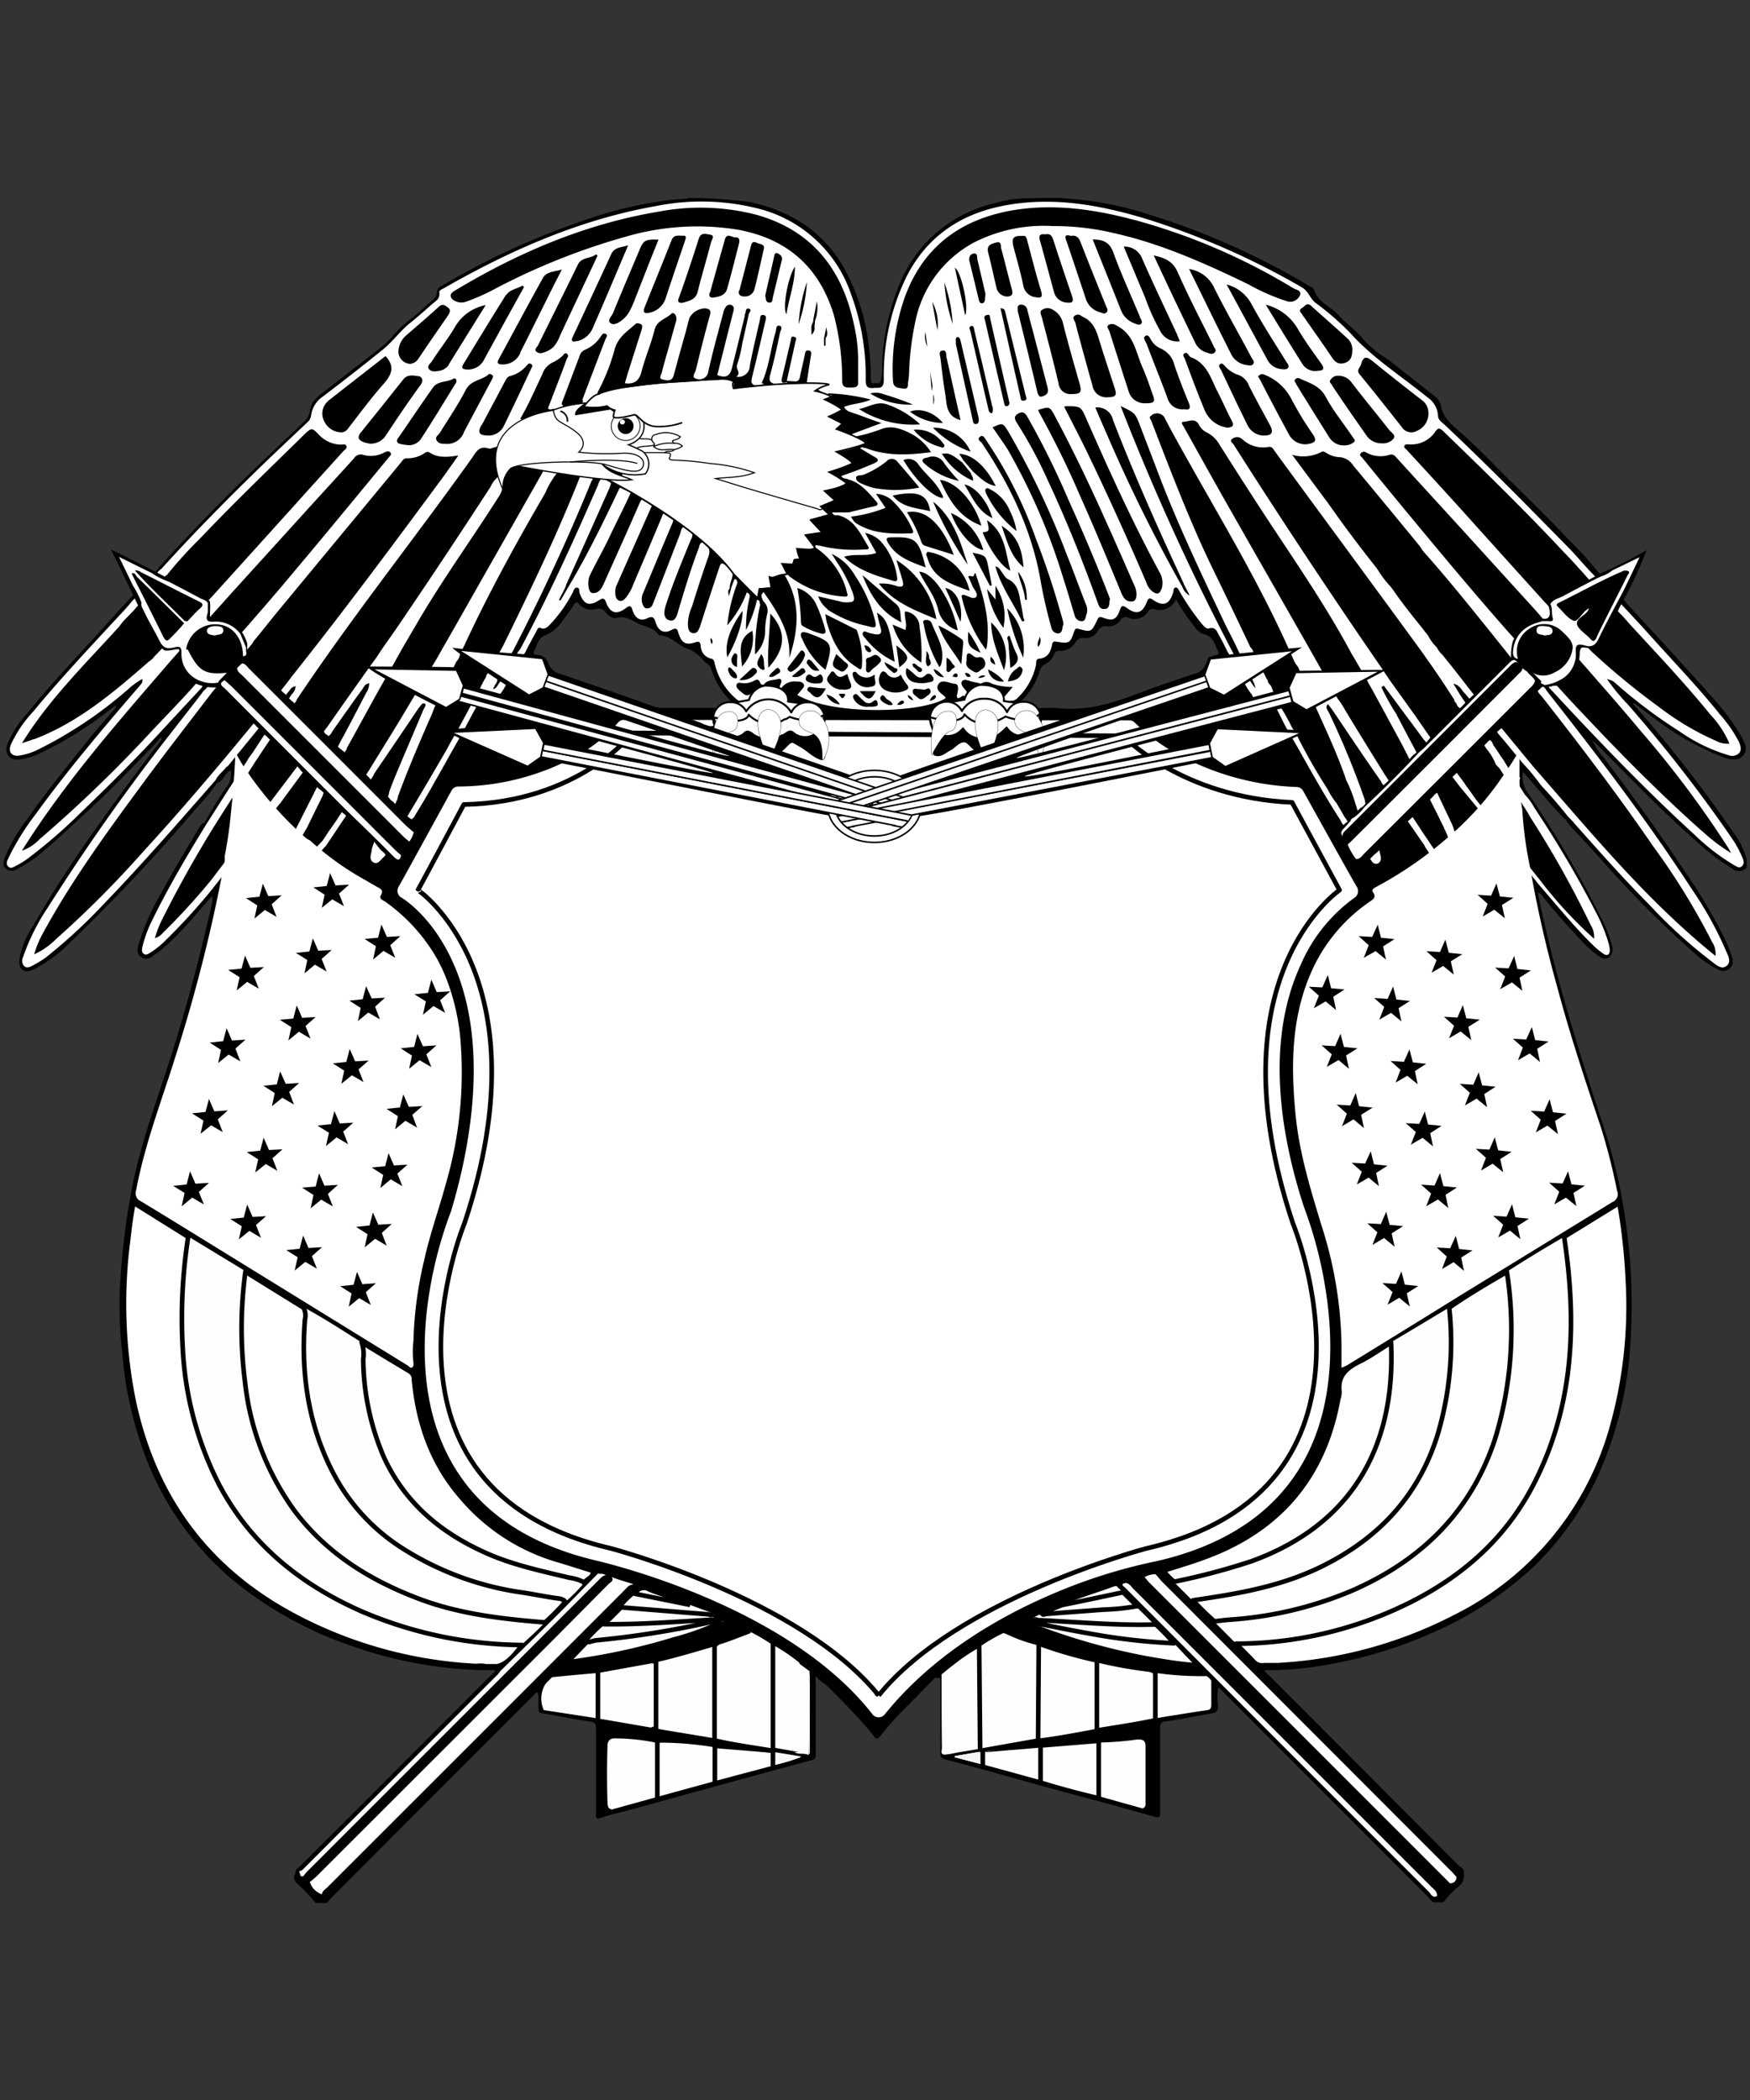 <svg xmlns="http://www.w3.org/2000/svg" width="250" height="300"><rect width="100%" height="100%" fill="#333333" stroke="none"/><path d="M247.77 119.14a191.12 191.12 0 00-14.36-18.45c0-.07-.29-.24.07-.24.79.59 1.59 1.23 2.41 1.83A39.93 39.93 0 00246 108.1c1 .38 2.24.77 3.06-.2s0-2.12-.51-3.07a34.49 34.49 0 00-4.29-5.6c-3.85-4.34-7.79-8.61-11.75-12.88-.48-.51-3.34-4.4-4-4.41a.2.2 0 01-.1-.08 47.09 47.09 0 00-4.18-4.62c-2.72-2.9-5.58-5.69-8.41-8.48-2.39-2.34-4.67-4.8-7.19-7-1.22-1.06-2.5-2.1-2.81-3.87a2.22 2.22 0 00-.91-1.33l-6.59-5.18a17.7 17.7 0 01-3.38-2.69c-1.09-1.42-2.55-2.37-3.7-3.65s-3-1.86-3.54-3.68c0-.13-.24-.26-.4-.35-1.7-1-3.36-2-5.09-2.86a104.28 104.28 0 00-18.12-7.52 47.89 47.89 0 00-12.23-2.3c-.38-.15-5 0-5.2 0a15.66 15.66 0 00-4.51.69 19.34 19.34 0 00-14 12.5 32.54 32.54 0 00-2.15 11.8 7.24 7.24 0 01-.17 1c-.09.71-.6.36-.93.42-.53.11-.49-.28-.49-.62 0-1.24-.07-2.47-.2-3.71a30.62 30.62 0 00-3.47-11.84c-3-5.4-7.66-8.41-13.59-9.71a73.51 73.51 0 00-7.85-.58c-.4.05-.8-.09-1.17.09-.87.07-1.75.11-2.61.22a59 59 0 00-12.39 3 108 108 0 00-19.61 9c-.46.29-1.08.53-1.1 1.06 0 .91-.71 1.26-1.22 1.73a36.5 36.5 0 01-3 2.57c-1.32 1-2.25 2.41-3.49 3.45-2.46 2-5.07 3.89-7.55 5.9-1.17.93-2.67 1.71-2.89 3.39a2.59 2.59 0 01-1 1.72c-3.27 3.12-6.57 6.22-9.78 9.39-2.52 2.47-4.93 5-7.39 7.58-1.17 1.22-2.3 2.48-3.42 3.72 0 .08-3.43 3.74-4 4.29-2.08 2.17-4 4.45-6.06 6.64-3 3.23-6 6.5-8.78 9.93a15 15 0 00-2.79 4.36c-.46 1.35.31 2.28 1.55 2.19a9.29 9.29 0 003-.84 53.44 53.44 0 0010.6-6.68 1.48 1.48 0 01.42-.2 3.33 3.33 0 00-.16.4c-1.44 1.68-2.94 3.34-4.31 5.09-2.75 3.47-5.58 6.88-8.1 10.53a24.19 24.19 0 00-3.36 5.69c-.18.6-.38 1.15.17 1.62a1.4 1.4 0 001.64 0 18.76 18.76 0 004-2.79c1.93-1.59 3.7-3.34 5.53-5 3.1-2.79 6-5.82 8.88-8.76.7-.71 1.39-1.44 2.1-2.28a.5.5 0 01-.13.64c-2.95 3.87-5.87 7.72-8.65 11.71a169.7 169.7 0 00-9.56 14.71 11.84 11.84 0 00-1.9 4.8c-.12 1.39.77 1.95 2 1.37a20.13 20.13 0 005.23-3.87 258.52 258.52 0 0017.88-19 35.74 35.74 0 003.18-3.87.56.56 0 00.17 0c.75-.37.91-1.39 1.73-1.72a3 3 0 01-.58 2.36 50.1 50.1 0 00-3.13 5.1.86.86 0 01-.28.08 1.9 1.9 0 00-.37.38c-1.86 3.16-3.79 6.3-5.53 9.53a33.93 33.93 0 00-3.3 7.5c-.13.58-.27 1.24.38 1.71a1.32 1.32 0 001.74-.2c.22-.18.49-.31.71-.49 2.92-2.3 5.18-5.22 7.72-8.05a4.27 4.27 0 010 .95c-1.7 7.41-3.6 14.76-5.9 22-1.95 6.11-4.21 12.1-5.49 18.41a103.26 103.26 0 00-1.84 15.77 60.91 60.91 0 00.38 8.21 53 53 0 002.23 11.59 43.27 43.27 0 0013.23 20.53A54.05 54.05 0 0050 235.05a60.23 60.23 0 0020.76 3.56c-.1.41-.48.61-.74.86q-13.5 13.51-27 27c-.29.29-.75.49-.75 1h.1l-.08.09c-.42.6-.16 1 .29 1.48a25.62 25.62 0 012.59 2.72h1.53c.25-.26.47-.57.71-.81q14.21-14.25 28.43-28.46c.27-.26.49-.55.73-.81a.48.48 0 01.14-.05v.05a1.58 1.58 0 01.23.56v.92a4.82 4.82 0 000 .93c0 .39 0 .59.57.68 2 .31 4 .75 6.09 1.06 1.55.23 1.55.16 1.55 1.73V259c0 .54-.14 1 .79.67 1.24-.47 2.57-.71 3.85-1.06 8.68-2.39 17.33-4.78 26-7.11.71-.17.75-.42.75-1v-10.07c0-.29-.19-.66.11-.9.41.61 1.1.91 1.6 1.41 2.21 2.19 4.4 4.41 6.39 6.8.24.28.51 1.06 1.11.28a41.28 41.28 0 013.47-3.91c1.39-1.4 2.79-2.81 4.18-4.23a1 1 0 01.45-.29 1.18 1.18 0 00-.14.22c.58-.31.67-.06.64.47v10.07c0 .53 0 .81.71 1 4.36 1.11 8.67 2.37 13 3.56 5.6 1.55 11.19 3 16.77 4.6 1 .27.91 0 .91-.75v-11.94c0-.54.07-.8.73-.89 2.22-.31 4.41-.8 6.62-1.15.73-.13.91-.42.91-1.13a7.16 7.16 0 01.08-2.69c.19.22.37.43.58.63q14.64 14.67 29.31 29.34a9.28 9.28 0 01.71.82h1.55a11.31 11.31 0 012.1-2.21 1.92 1.92 0 00.76-2h.06c.07-.55-.44-.75-.73-1q-13.5-13.54-27-27.06c-.26-.28-.63-.48-.75-.88a49.22 49.22 0 0010.08-1 60.9 60.9 0 0013.25-4.08 50.94 50.94 0 0015-9.62 42.9 42.9 0 009.58-13.76 53.58 53.58 0 004.38-19 82.41 82.41 0 00-.55-15.38 79.77 79.77 0 00-2.95-13.65c-3.74-11.39-7.39-22.78-9.78-34.6a1.13 1.13 0 01.69.53q3 3.75 6.39 7.21a10.21 10.21 0 001.62 1.31c.42.29.93.62 1.46.2a1.43 1.43 0 00.46-1.57 17.48 17.48 0 00-1.17-3.25 148.37 148.37 0 00-11.11-19 4.27 4.27 0 01-.46-2.68c2.1 2.28 3.83 4.65 5.95 6.7a.19.19 0 00.09 0 6.88 6.88 0 00.93 1.25c1.64 1.77 3.3 3.54 4.89 5.35A149.19 149.19 0 00241.88 136a14.37 14.37 0 003.65 2.53 1.37 1.37 0 001.53-.14 1.34 1.34 0 00.42-1.48 24 24 0 00-1-2.61 75 75 0 00-6.07-10.22c-3.58-5.38-7.36-10.64-11.28-15.8a8.44 8.44 0 01-1.61-2.48c.33.29.44.38.55.49 4.84 4.85 9.56 9.8 14.71 14.29a30.43 30.43 0 004.69 3.5 1.48 1.48 0 002.06-.13v-1.15a10.91 10.91 0 00-1.76-3.66zm-142.44-14.25c-.28.16-.7 0-1.06-.09s-.82-.24-1.22-.39-.19-.47-.37-.67a.48.48 0 00-.53-.13c-.65.39-1.19 0-1.68-.18a3.68 3.68 0 001.63-.11c.45-.26.36-.77.58-1.15s.2-.55 0-.82a2.41 2.41 0 00-1.4-.22H95a5.06 5.06 0 01-1.84-.29c-4.38-1.57-8.76-3.07-13.16-4.58a2.41 2.41 0 01-1.66-1.46 1.62 1.62 0 00-1.53-1.21c-.31 0-.73-.16-.53-.51.44-.84.6-2 1.57-2.3a5.49 5.49 0 002.5-2.08c.56-.73 1.11-1.48 1.6-2.26.24-.4.44-.55.81-.11a2.35 2.35 0 002.44.66 1.14 1.14 0 011.26.42c.42.51 1 1 1.59.87 1.26-.33 2.08.29 3.12.79s2.26.56 2.94 1.69c1.6 0 2.59 1.28 3.88 1.85a5 5 0 012.47 1.71c.29.44 1 .57 1.11 1.17a10.84 10.84 0 003.08 4.89 1 1 0 00.24.22c.11.05 1.89 2.56 2.92 3.92a3.47 3.47 0 00-2.48.37zm68.52-11.32c-1.06.06-1.37.88-1.75 1.63a2.23 2.23 0 01-1.48 1.06c-2.5.84-5 1.66-7.5 2.61-3.92 1.53-7.85 2.77-12.12 2.28a13.07 13.07 0 00-1.77 0 1.39 1.39 0 00-1.13.29 3.53 3.53 0 00.11 1.55.8.8 0 00.2.29 4.92 4.92 0 002.61.06 8.86 8.86 0 00-2.1.53c-.33.14-.69.27-1 .4a9.18 9.18 0 01-1.06.33 1.92 1.92 0 01-2.19-.06 1.45 1.45 0 00-2-.07c-.25.2-.62.22-.89.42-.46.49-.35 1.33-1 1.75-.51.07-.56-.35-.71-.66a4.17 4.17 0 00-.45-1c1.87-1.44 5.42-4.28 5.54-4.33a3.88 3.88 0 00.88-.64 10 10 0 002.44-4 1.65 1.65 0 01.79-1.12 2.6 2.6 0 001.33-1.42.64.64 0 01.73-.49 2.48 2.48 0 002.32-1.24 1.19 1.19 0 011.2-.59 2 2 0 002-1.06 1.3 1.3 0 011.31-.62 2.09 2.09 0 001.92-.89.84.84 0 011.13-.33 2.24 2.24 0 002.75-.82.84.84 0 011-.4 2.51 2.51 0 003.04-1.41 30.17 30.17 0 002.72 4 2.41 2.41 0 001.31 1c1.33.29 1.5 1.48 2 2.44a.32.32 0 01-.18.51zm6.55 145.05h.07z"/><path d="M125.52 245.33a1.12 1.12 0 01-.88-.43c-12.31-15.81-38.93-21.8-39.2-21.9-10.31-2.37-17.51-7.4-21.41-15-4.05-7.84-3.71-17-2.71-23.23a58.7 58.7 0 013.12-11.75c3-10 5.37-24.36.2-35.68-2.94-6.45-7-8.94-7.28-9.1a1.1 1.1 0 01-.57-1 1.14 1.14 0 01.19-.63c.4-.67 4.69-8.5 7.53-13.68a1.08 1.08 0 01.95-.57 35.41 35.41 0 0017.41-4.66 20.75 20.75 0 005.4-4.45 1.11 1.11 0 01.86-.41l72.2.07a1.11 1.11 0 01.82.36 26.38 26.38 0 005.84 4.34 38.22 38.22 0 0017.26 4.82 1.07 1.07 0 01.92.57c2.87 5.16 7.23 13 7.63 13.64a1.08 1.08 0 01.2.64 1.1 1.1 0 01-.55 1 23.06 23.06 0 00-7.65 9.58c-5.23 11.36-2.64 25 .46 34.51a59.8 59.8 0 013.14 12.05c1 6.41 1.32 15.72-2.81 23.67-3.92 7.55-11.09 12.57-21.3 14.92a76.5 76.5 0 00-14.18 4.38c-7.23 3-17.38 8.44-24.68 17.47a1.13 1.13 0 01-.91.47zm68.09-118.8a1.1 1.1 0 01.15.16 1.1 1.1 0 00-.15-.16zm-136.43 0a.85.85 0 00-.16.17.85.85 0 01.16-.21zm.71-.26z" fill="#fff"/><path d="M124.93 241.93a.35.35 0 00.36.35.34.34 0 00.35-.35.35.35 0 00-.35-.36.37.37 0 00-.36.36"/><path d="M125.52 242.21c11.17-13.85 38.23-21 38.23-21 36.75-8.45 20.93-46.5 20.93-46.5-11.66-35.05 6.68-47.55 6.68-47.55l-6.78-12.53c-15.77-.69-24.16-9.51-24.16-9.51l-70-.41s-7.82 9.94-24.16 10.22c0 0-6.57 12.32-6.57 12.23s18.34 12.5 6.68 47.55c0 0-15.82 38 20.93 46.5 0 0 27.05 7.15 38.23 21" fill="#fff"/><path d="M125.52 242.21c11.17-13.85 38.23-21 38.23-21 36.75-8.45 20.93-46.5 20.93-46.5-11.66-35.05 6.68-47.55 6.68-47.55l-6.78-12.53c-15.77-.69-24.16-9.51-24.16-9.51l-70-.41s-7.82 9.94-24.16 10.22c0 0-6.57 12.32-6.57 12.23s18.34 12.5 6.68 47.55c0 0-15.82 38 20.93 46.5 0 0 27.05 7.15 38.23 21" fill="none" stroke="#000" stroke-linejoin="round" stroke-width=".66"/><path d="M249 122.72a15.76 15.76 0 00-1.61-3 207.4 207.4 0 00-14.91-19.16 28.76 28.76 0 01-2.92-3.56c.84.26.84.26 1.19.57a71.51 71.51 0 009.16 6.9 24.29 24.29 0 007 3.41 1.42 1.42 0 001.53-.29c.42-.48.19-1.06 0-1.57a19 19 0 00-2.68-3.89c-3-3.76-6.35-7.26-9.58-10.84-1.52-1.71-3.09-3.39-4.66-5.07l-4.07-4.31c-1.11-1.13-2.11-2.37-3.21-3.5-5.89-6-11.77-12-17.9-17.76-.38-.36-.91-.64-.91-1.31a3.4 3.4 0 00-1.5-2.57c-3.68-3-7.77-5.57-11-9.15a38.4 38.4 0 00-5-4.36c-.81-.64-1-1.68-2-2.24a109.91 109.91 0 00-21.77-9.62c-6.7-2.06-13.52-3.36-20.55-2.06-6.24 1.15-11.11 4.34-14.07 10.11a32.16 32.16 0 00-3.28 14.82c0 1.4-.75 1.07-1.52 1.16-1 .11-1.07-.49-1.07-1.2a33.57 33.57 0 00-2.1-12.23A18.85 18.85 0 00108 29.72a33 33 0 00-14.25-.29c-10.91 1.92-20.88 6.33-30.42 11.79-.26.13-.62.27-.57.6.13.88-.56 1.21-1.07 1.66-1 .88-2 1.77-3 2.58-1.46 1.13-2.53 2.68-3.94 3.83-2.83 2.3-5.71 4.54-8.61 6.75a3.87 3.87 0 00-1.7 2.72 1.61 1.61 0 01-.56 1c-2.12 2-4.24 4-6.32 6-5 4.84-9.85 9.76-14.49 14.89a3.38 3.38 0 00-.46.4l-3.51 4a1.57 1.57 0 00-.28.29c-.64.79-1.35 1.55-2.06 2.3-4.07 4.4-8.19 8.78-12 13.4a17.62 17.62 0 00-3.21 4.74c-.42 1.08.15 1.75 1.28 1.55a9.78 9.78 0 002.33-.71 60.29 60.29 0 0013-8.63A10.81 10.81 0 0120.33 97c.11.54-.2.73-.4 1-5.17 6-10.26 12-14.93 18.44a35.5 35.5 0 00-3.82 6.2c-.16.35-.38.77 0 1.15s.78.06 1.11-.11a14.32 14.32 0 001.42-.84 73.47 73.47 0 007.85-6.77c3.8-3.66 7.54-7.37 11.13-11.24 1.94-2.11 3.91-4.21 5.86-6.31.13-.16.33-.3.35-.48.62-.83 1.86-2.41 2.18-2.16s-.92 1.68-1.69 2.54a3.52 3.52 0 00-.57.63c-1.22 1.62-2.48 3.19-3.72 4.8a306.81 306.81 0 00-18.26 25.78 30.85 30.85 0 00-3.54 7.08 1.17 1.17 0 00.13 1.29c.38.35.86.15 1.24-.07a15 15 0 001.88-1.15 76.6 76.6 0 008.27-7.63c5.53-5.73 10.73-11.73 16-17.73.33-.75 1.15-1.27 1.62-2v.16l8.88-10.89.17-.22a1 1 0 01.74-.43 1.79 1.79 0 01-.55 1.15l-.06.09-3.94 5.85a3 3 0 00-.23.32l-.54.82c-.42.65-.83 1.3-1.29 1.9a1.56 1.56 0 00-.25.41l-2.65 4.08c-1.2 1.9-2.26 3.54-3.3 5.18-2.7 4.4-5.33 8.85-7.61 13.49a17.74 17.74 0 00-1.48 4c-.07.35-.11.66.18.91s.61.06.9-.11a12.77 12.77 0 001.84-1.4 87.16 87.16 0 007-7.63 2.47 2.47 0 00.21-.27l9.49-12a1.17 1.17 0 00.24-.3l2.81-3.82a4.62 4.62 0 00.27-.4l3.82-5.31c.21-.09.3-.4.43-.59 1.42-2 2.81-4 4.23-5.93.24-.33.37-.8 1-.86A2.51 2.51 0 0152.3 99c-1.21 2.34-2.43 4.69-3.69 7l-3.42 6.66a1.62 1.62 0 00-.1.18c-.16.28-.29.59-.44.88-.62 1.22-1.24 2.43-1.84 3.65 0 0-3.59 6.55-2.2 8.08 1 1.14 4.69-3.13 5.8-4.48.15-.06.22-.25.32-.39.93-1.37 1.83-2.74 2.76-4.12l3.72-5.46a.36.36 0 00.07-.1c.08-.13.13-.3.19-.4 2-2.94 4-5.88 6-8.85a9.2 9.2 0 01.8-1.06c.06-.09.26-.11.39-.09s.09.18.14.25a3.58 3.58 0 01-.31.62c-1.22 2.92-2.48 5.82-3.7 8.74-.42 1-.82 2-1.21 3.07a1.21 1.21 0 000 .14l-2.25 7.33a2.94 2.94 0 00-.25 1c-.15.58-.33 1.26.31 1.57s1-.44 1.44-.79a.59.59 0 00.2-.27l3.91-5.24a.66.66 0 00.16-.11c1-1.66 2-3.28 2.9-4.94 1.15-2 2.25-4 3.36-5.95l.12-.21.9-1.64a.78.78 0 00.11-.18c.42-.82.86-1.62 1.28-2.41a2 2 0 00.22-.4l.86-1.75a.7.7 0 00.24.42c1.35 1.18 2.69-1.05 2.71-1.08a4.9 4.9 0 00.4-.69l2.7-4.59a2.14 2.14 0 00.2-.32c.48-1 1-1.9 1.5-2.83.15-.27.24-.73.69-.51s.9-.11 1.21-.44a19.81 19.81 0 003.32-4.65c.13-.29.22-.73.62-.69s.27.47.35.73c.58 1.66 1.33 2 2.79 1.07.53-.34.78-.34 1 .31.6 1.54 1.48 1.81 2.79.84.59-.45.79-.42 1 .31.4 1.17 1.15 1.57 2.08 1.12.75-.35 1-.17 1.21.58.38 1.24 1.24 1.66 2.28 1.08.8-.44.82 0 1 .51.46 1.37 1 1.71 2.39 1.26.57-.2.71 0 .77.49a1.9 1.9 0 001.48 1.84c.38.08.45.33.51.64a9.38 9.38 0 003.32 5.31 1.57 1.57 0 001.75 0 1.06 1.06 0 00.55-.64v-.13.06h-.11c-.07-.15-.11-.42-.35-.22-.45.38-.82.2-1.18-.11s-1-.71-.84-1.19.78-.16 1.17-.2a3 3 0 001.27-.33c.39-.25.77-.29.93.28v.06h.06c.07.2.24.2.44.2.51-.74 1.37-.62 2.08-.82.29-.09.58.11.4.53a4.53 4.53 0 00-.24.84v.06a.38.38 0 00.13.1 2.31 2.31 0 012.32-1.17c.4 0 .75 0 1 .35s-.15.64-.35.91-.37.43-.55.65c4.92 2.93 17.67 2.67 21.16.5a.78.78 0 000-.18c-.53-.53-1.5-1-1-1.83s1.57-.14 2.35-.07c.55 0 .51.75.39 1.19 0 .2-.09.38-.11.52a.75.75 0 00.15.37 1.87 1.87 0 00.63-.33c.18-.13.33 0 .44.17a.17.17 0 010 .05c.71-.13.42-.47.2-.84s-1-1-.68-1.48 1.08 0 1.63.08a10.34 10.34 0 011.07.25 1.4 1.4 0 011.57 0 9.17 9.17 0 003 .46c-.55.63-1 1.16-1.44 1.71-.13.09-.16.18 0 .29.33.29.73.18 1.1.18a.41.41 0 010-.22h.07c.51.08.82-.25 1.13-.56A9.25 9.25 0 00148 95c.06-.31-.07-.86.44-.9 1.26-.09 1.64-1 1.86-2 .06-.3.11-.5.55-.44 1.92.31 2 .27 2.61-1.46.11-.29.16-.48.6-.37 1.83.51 1.86.48 2.72-1.33.2-.42.4-.4.77-.27 1.4.53 1.95.31 2.44-1.1.24-.73.46-.64 1-.27 1.37 1 2.21.75 2.85-.88.25-.62.45-.58.93-.25 1.46 1 2.35.56 2.84-1.15.06-.24 0-.57.31-.64s.46.33.59.55a34.57 34.57 0 003 4.41c.33.4.77 1 1.19.88 1-.29 1.15.49 1.46 1 .42.75.8 1.5 1.17 2.26a1.48 1.48 0 00.13.21L178 98c.05.1.12.2.18.31s.26.35.37.55a.87.87 0 00.24.26v.05s.81 1.65 1.63 1.59c.42 0 .86-.48 1.12-1l1 1.82c.4.77.77 1.55 1.17 2.32l1.22 2.1c.22.38.44.78.66 1.15 1.88 3.37 3.78 6.73 5.89 10 .06.1.12.26.19.38a.58.58 0 00.11.15l4.18 5.33a.59.59 0 00.16.21.7.7 0 00.74.13c.71-.45.29-1.15.22-1.8l-2.07-7a1.94 1.94 0 00-.14-.59l-.16-.45a119.83 119.83 0 00-4.89-11.76c-.16-.31-.53-.64-.14-1.17.25.31.47.57.67.86 1.55 2.28 3.09 4.58 4.64 6.86.78 1.13 1.55 2.26 2.33 3.36v.06a1.53 1.53 0 00.14.21l4 5.9c.71 1 1.37 2 2.08 3v.07a1.34 1.34 0 00.18.28c.77 1.18 3.22 4.87 3.88 4.79 2.52-.29.31-6.93-.08-8l-.06-.16-1.66-3.5c-.15-.32-.3-.64-.46-1l-3.14-6.11a4.56 4.56 0 00-.3-.58l-2.32-4.39v-.06a33.82 33.82 0 01-2.24-4c.11-.06.22-.15.35-.22 1.91 2.59 3.83 5.16 5.73 7.74l.09.07 5 6.57 1.93 2.32 9.38 11.7a.69.69 0 00.11.13c2.52 2.9 4.93 5.89 7.67 8.57a10.83 10.83 0 001.44 1.19c.58.38.93.16.93-.51a4.56 4.56 0 00-.2-1.08 23.91 23.91 0 00-1.81-4.38 156.84 156.84 0 00-8.81-14.94 7.52 7.52 0 00-1.3-1.79l-2.89-4.67a2.2 2.2 0 00-.23-.37c-.51-.67-.91-1.42-1.42-2.08v-.06c-.1-.17-.16-.46-.35-.51L209 99.87c-.46-.64-.84-1.33-1.37-2.19 1 .2 1.17 1 1.68 1.42l4.66 5.61a.42.42 0 00.08.12c.24.28.47.56.71.83l2.8 3.39A28.61 28.61 0 01220 112l.4.47c1.26 1.33 2.45 2.74 3.6 4.18.31.33.64.62.93 1 3.5 3.94 7 7.88 10.71 11.62a70.5 70.5 0 008.78 8c.67.49 1.46 1.33 2.24.71s.13-1.59-.18-2.35a51.3 51.3 0 00-4.71-8.49c-6.41-9.86-13.49-19.14-20.77-28.4-.16-.21-.3-.57-.56-.62-1.32-1.48-4.46-5.08-3.93-5.28s3.53 3.66 4.74 5.26c.05.07.07.16.11.2l.42.45c6.57 7.08 13.25 14.06 20.39 20.58a30.35 30.35 0 005.69 4.34c.31.15.66.4 1 .06s.23-.67.14-1.01zm-44-61c.46-.69.71-.58 1.21-.09C212.08 67.3 217.92 73 223.52 79c1 1 1.95 2.1 2.92 3.16l.14.16a2.26 2.26 0 00.25.28l4.42 4.84a2.51 2.51 0 00.23.25c.54.51 1 1.11 1.49 1.64 3.85 4.18 7.74 8.29 11.32 12.7a14.14 14.14 0 012.77 4.2 3.41 3.41 0 01-1.93-.4A39.25 39.25 0 01237 101a103.8 103.8 0 01-9.71-8l-6.63-7q-6.08-6.73-12.13-13.46c-2.5-2.76-5-5.49-7.53-8.23-.15-.18-.48-.33-.37-.62s.51-.2.79-.2a4.13 4.13 0 003.58-1.76zM194.45 52c.37-1.28.88-1 1.7-.36 2.3 1.88 4.65 3.72 7 5.54a2.17 2.17 0 01.9 1.65 2.65 2.65 0 01-1.59 2.7 1.61 1.61 0 01-2.21-.53c-2-2.52-3.94-5-6-7.5-.55-.64.07-.95.2-1.5zM141 84.14c.4.51.75.91 1.21 1.5V83.7a7.91 7.91 0 011.13 6 13.06 13.06 0 01-2.34-5.56zm.53 9.69a1.57 1.57 0 01.64 1.13c-.42-.2-.84-.36-.64-1.13zM123.72 95c.13-.36-.27-.95.4-1.06.44-.07.79-.69 1.39-.18.4.35.49.6.09 1s-.6.53-.91.78-.44.64-.77.5-.14-.73-.2-1.04zm-.25-2.81a1.06 1.06 0 011 .8s-.14.19-.2.19c-.57-.06-.64-.48-.8-1.03zm.07-1.06c-.18-.22-.42-.53-.24-.8s.53 0 .79.07.58.15.87.2c.79.13 1.1-.11.82-1a20.38 20.38 0 01-.49-2.07c1.44.9 1.81 1.92 2.52 7a11.6 11.6 0 01-4.27-3.44zm-5.38-2c-.11-.42-.15-.82-.26-1.39 1.53.75 2.88 1.44 4.25 2.12.09 0 .24.11.26.2a12.14 12.14 0 01.71 5.2c-.11.64-.46.2-.71.07-2.41-1.48-3.51-3.76-4.25-6.28zm2.84 6.29c-.24.31-.55.71-1 .42s-1.11-.44-1-1.17c.09-.37.29-.75.47-1.24.44.42.79.71 1.08 1s.89.48.45.99zm-6.48-4.24c-.31-.87.07-1 .77-.78a4.72 4.72 0 01.53.18c3.21 1.19 3.17 1.48 2.11 5.11a11.1 11.1 0 01-3.37-4.51zm2.5 4.62c-1 .18-1.31-.51-1.73-1-.11-.13 0-.36.09-.51s.4 0 .53.13c.4.45.73.87 1.15 1.38zm-2.59-6.8a32.6 32.6 0 00-.53-5 4.41 4.41 0 012.67 2.27 24.42 24.42 0 011.31 3.61c.2.58-.11.75-.62.62a10.32 10.32 0 01-2.46-1 .57.57 0 01-.37-.5zm3.76-2a4.11 4.11 0 01-1.31-1.81l3.21.75a2.78 2.78 0 00.75.11c1.2 0 1.35-.18 1-1.31a20.13 20.13 0 00-2.26-4.4c-.22-.35-.44-.73-.78-1.22a7.43 7.43 0 013.35 3.12 19.85 19.85 0 012.8 6.2c.34 1.24.2 1.35-1 1a16.22 16.22 0 01-5.76-2.38zm16.57-26.57a7.88 7.88 0 01-4.76-1.62c1.48-.6 3.5.11 4.76 1.68zm-2.57-13.05l.29 2.12a3.29 3.29 0 01-.29-2.06zm.91 8.43l-.1-1.09-.12-1.72c.08.59.19 1.18.28 1.77a2.54 2.54 0 01-.06 1.1zm.09-12.66a6.68 6.68 0 01.73 4c-.25-1.26-.49-2.61-.73-3.94zm.13 14.6v-1.44a2.33 2.33 0 010 1.5zm1.9-6.68c.67 2.94 1.31 5.91 2 8.94-2.12-.55-1.94-2.28-2.19-3.74-.28-1.7-.48-3.41-.68-5.11-.05-.38-.33-1 .31-1.08s.47.65.56 1.05zm-.31-10.71a21.18 21.18 0 011.18 5.89 23.33 23.33 0 01-1.18-5.83zM139 68.68a9.76 9.76 0 01-4.43-3.85c1-.14 1.28 0 2.81 1.17l.11.08c.39.5.8 1 1.2 1.49.05.35.4.6.31 1.11zm-1.24.53c1.57.26 3.4 2.5 4 4.8-2.13-1.01-2.86-3.01-3.99-4.8zm2.43 5.88c-3.16-1.17-4.65-3.69-5.91-6.53 2.45.29 4.97 3.28 5.92 6.53zm-1.55-10.57a13.92 13.92 0 01-5.35-3.41 5.66 5.66 0 015.36 3.41zm-7.21-3.9a14.19 14.19 0 01-8.72-2.19c1.4-.26 2.64-1.21 4.12-.62a13.2 13.2 0 014.61 2.81zm3.25 2.66c.13.15.36.33.16.57s-.36 0-.51 0a7.26 7.26 0 01-3.81-2.46 4.63 4.63 0 014.17 1.89zm.2 2.9A26 26 0 00137 68.7a10.77 10.77 0 01-4.82-2.37c-.18-.18-.47-.35-.38-.62s.46-.29.73-.35a1.88 1.88 0 012.36.82zm-.42 4.27c.11.22.31.42.24.7-1.39-.11-3.78-2.36-5.64-5.42a1.67 1.67 0 012.17.67c1.03 1.39 2.47 2.45 3.24 4.05zm-2.83 7a20 20 0 00-2.06-4.27c2.85-.55 5.13 2 6.68 6.08-1.39-.44-2.7-.84-4-1.26a.83.83 0 01-.61-.54zm.6 3.61c-2.15-.8-4.14-1.47-5.34-3.46-.42-.7-.26-.84.49-.84 3.4-.08 3.86.24 4.86 4.31zm-4.71-10.26c3.61-.77 5-.18 5.36 2.23-1.88-.48-3.94-.46-5.36-2.23zm3.81-1.15a17.11 17.11 0 01-6.33.09 8.33 8.33 0 01-1.37-.42c-.53-.22-1.28-.45-1.33-1s.78-.33 1.2-.55a13.41 13.41 0 003.12-1.84 1 1 0 011.61.07c1.02 1.15 1.99 2.32 3.1 3.65zm-3.59 2.15a12.1 12.1 0 012.55 3.71c.13.29.38.69-.22.69-2.59.06-5.18.09-7.5-1.29-.49-.28-.58-.39-1-1.1a20.52 20.52 0 004.93-1.26c-.44-.67-.86-1.26-1.35-2a3.64 3.64 0 012.59 1.25zm-1.9 5.55a9.81 9.81 0 012.32 5.13c.09.51-.13.62-.5.51-2.48-.75-5-1.44-7.08-3.45 1.61-.51 3.14 0 4.6-.55l-1.59-2.86a4.44 4.44 0 012.25 1.22zm3.43 10a2.25 2.25 0 012.1 2.3 24.29 24.29 0 01.25 5 9.65 9.65 0 01-4.1-5.42l1.82.77c.29-.9-.16-1.72-.07-2.61zm2.37 8.54c-.33.4-.67-.24-.95-.46a.61.61 0 01-.33-.6c.37-.11.55.13.7.29s.94.35.58.81zm-8.41-13.71c1.62 1.39 3.21 2.78 4.82 4.15.78.67.49 1.62.73 2.57-2.94-1.4-4.42-3.85-5.55-6.68zm4.69 13.27a.28.28 0 01.08.55.29.29 0 01-.4.09c-.44-.4-1-.68-1.26-1.5.66.32 1.12.59 1.58.9zm.13-3.25c1.95 1.48 2 1.94.42 3.14-.13-.98-.26-1.93-.42-3.1zm1.46 3.23a8 8 0 011.11.88c.51.53 1 .69 1.59.16a.54.54 0 01.87 0c.13.15.31.37.28.55 0 .44-.48.38-.77.47a3.82 3.82 0 01-1.84 0 1.51 1.51 0 01-1.24-2.02zm2.81-2.43a1.14 1.14 0 01.4.89c.07.44.62 1-.2 1.3-.52-.67-.04-1.45-.2-2.19zm-.32-3.62c0-.26-.31-.62.06-.77a.85.85 0 011 .33c.75 2 2.08 3.78 1.35 6.06-.05.09-.09.14-.2.31a18.75 18.75 0 01-2.21-5.93zm-6.49-6a6.08 6.08 0 012.66.37c.91.2.95-.13.77-.82-.24-.86-.53-1.74-.88-2.92a12.62 12.62 0 015.71 8.45c-3.1-1.29-6.05-2.37-8.22-5.09zm5.76-1.71c2 0 4.71 4.1 5.55 8.39A4.12 4.12 0 01134 87c-.5-2-1.85-3.52-2.69-5.34zm3.78 2.33c1.57.26 2.58 2.47 2.16 4.84-.75-1.74-1.43-3.26-2.16-4.84zm-2.57-4.32c-.07-.24-.27-.49-.07-.73s.47 0 .71 0a7.19 7.19 0 015.4 5.46c-2.68-.98-5.22-1.75-6.04-4.74zm.84-8c2.88 2.32 3.87 5.66 4.93 9a49.56 49.56 0 01-4.93-8.97zm2.54 1.61a8.17 8.17 0 014.61 5.29c-1.64-.3-3.61-2.58-4.61-5.26zm5.34 7.77c.15.79.31 1.59.44 2.36.06.23 0 .29-.24.23-.82-1.55-1.62-3.1-2.46-4.69 1.9.4 1.92.4 2.26 2.13zm-.82-5c1-.16 1-.16.62-1.75 2.63 1.81 2.63 4.62 3.34 7.21-1.24-.52-2.94-2.98-3.96-5.43zm2.72-.93c2.34 1.44 2.9 3.45 3.12 5.91-1.86-1.57-2.32-3.65-3.12-5.88zm-2.24-4.69c-.08-.2-.19-.44 0-.62s.42 0 .6.09a6 6 0 012.83 3.12 9.86 9.86 0 01.93 2.83 15.14 15.14 0 01-4.36-5.39zm-1.92-3.14l-1.31-1.54c-.2-.3-.4-.61-.59-.93 1.88.08 3.82 1.81 5.2 4.6-1.44-.25-2.31-1.29-3.3-2.1zm.55-6.75c-.44.13-.48-.31-.55-.62-.8-3.59-1.59-7.17-2.39-10.78v-.39c0-.11-.07-.53.19-.6s.4.22.47.46c.86 3.7 1.73 7.37 2.59 11.07.05.38.07.78-.31.89zm-3.07-22.32c1 .79 2 5.75 1.46 6.81-.51-2.38-1-4.57-1.46-6.78zm2.67-2c.6-.11.47.53.54.86.42 1.73.81 3.43 1.15 4.89-.05.51-.05.73-.09.93s-.18.42-.42.42-.36-.2-.42-.42c-.45-1.86-.89-3.72-1.35-5.55-.14-.57.06-1.05.59-1.14zm-.46 11.11c-.07-.27-.31-.65.11-.76s.4.4.46.67c.87 3.6 1.71 7.21 2.55 10.79a1.13 1.13 0 01-.05 1c-.42-.06-.44-.37-.5-.59-.87-3.69-1.71-7.45-2.57-11.12zm2.1-1.51c-.06-.29-.29-.68.22-.82s.45.16.49.42c.91 4 1.81 8 2.74 12a.45.45 0 01-.33.6c-.35.06-.38-.31-.42-.53q-1.36-5.82-2.7-11.68zm1.55-11.17c.86-.27.66.53.75.86.56 2 1 3.92 1.53 5.84.2.73-.05 1-.75 1a1.59 1.59 0 01-1.46-1.27c-.4-1.68-.76-3.36-1.18-5-.26-1.09.42-1.22 1.11-1.44zm.64 9.38c.64 0 .64.38.73.71q1.42 5.84 2.86 11.68c.06.29.33.68-.2.8s-.49-.36-.56-.65c-.95-4.17-1.88-8.32-2.83-12.58zm40.8 7.59c.15.26.49.55.31.88s-.64.25-1 .22a2.5 2.5 0 01-2.03-1.44c-1.9-3.48-3.78-7-5.77-10.65a5.66 5.66 0 013.49 2.68c1.52 2.83 3.28 5.53 5 8.3zm-2.9-8.1a7.33 7.33 0 014.65 3.58c1 1.69 2.16 3.26 3.29 4.85.49.69.33 1-.46 1a2.14 2.14 0 01-2.21-.91c-1.77-2.8-3.5-5.63-5.27-8.53zM178.74 51c.16.31.55.65.29 1s-.69.17-1.06.13a2.86 2.86 0 01-2.17-1.7c-2-3.94-3.9-7.9-5.93-12a4.73 4.73 0 013.63 2.78c1.63 3.26 3.5 6.49 5.24 9.79zm-5.38-1.54c.14.26.49.57.18.88s-.68.2-1 .07a2.65 2.65 0 01-1.72-1.29c-2-4.13-4-8.31-6-12.63 1.59.35 2.72.82 3.41 2.37 1.55 3.53 3.39 7.03 5.13 10.55zm-5.15-1.51c.11.22.2.47.33.8a2.72 2.72 0 01-2.83-1.53 30.58 30.58 0 01-2.12-4.71c-1-2.37-2-4.78-3.06-7.28a2.68 2.68 0 012.66 1.77c1.61 3.67 3.34 7.27 5.02 10.9zm-5.35-2.61c.13.29.42.66.17.91s-.68.06-1-.07a3.24 3.24 0 01-1.86-1.79c-1.32-3.34-2.67-6.68-4.07-10.18 1.51 0 2.41.4 2.95 1.86 1.11 3.09 2.52 6.12 3.81 9.22zM158 43.72c.11.29.4.62.07.91s-.56.09-.84 0a2.88 2.88 0 01-2.11-1.93c-.9-2.72-1.81-5.44-2.72-8.14-.24-.62-.44-1.17.58-.86.75-.14 1.13.2 1.39.9 1.18 3.06 2.42 6.09 3.63 9.12zm-4.84-1.37c.24.73.06.95-.67.88a2 2 0 01-1.92-1.52c-.67-2.44-1.31-4.89-2-7.33-.22-.77 0-1 .78-.9.6-.14.9.13 1.1.73.88 2.72 1.79 5.44 2.72 8.14zm-4.41-.67c.25.87-.17.91-.75.78a2 2 0 01-1.81-1.64c-.38-1.86-.91-3.69-1.4-5.53-.33-1.28-.06-1.64 1.33-1.59.42-.07.51.24.6.57.67 2.48 1.28 4.96 2.04 7.41zm-3.36 2.79a.41.41 0 010-.22c-.05-.33 0-.66.35-.71a.86.86 0 011 .67c.25.95.49 1.92.76 2.87.68 2.66 1.39 5.31 2.08 8 .13.53.33 1.08-.36 1.42-.46.22-.77.33-1-.38q-1.38-5.84-2.82-11.65zm3.43.84c-.09-.37-.38-.84.11-1.08a1.35 1.35 0 011.44 0 2.94 2.94 0 011.5 2c.73 2.92 1.57 5.8 2.39 8.69.29 1.18.13 1.38-1.37 1.38a1.67 1.67 0 01-1.66-1.49c-.74-3.19-1.58-6.33-2.4-9.5zm4.76.73c-.09-.31-.51-.73.06-1s.75.09 1.15.27c1.46.71 1.86 2 2.28 3.41.69 2.25 1.44 4.46 2.17 6.72.35 1 .15 1.31-1 1.31a2 2 0 01-2.17-1.64c-.85-3.05-1.69-6.06-2.48-9.11zm4.88 1.24c-.08-.26-.53-.68.05-.93.42-.17.75 0 1.17.25 2.35 1.28 2.59 3.76 3.52 5.86.55 1.24 1 2.54 1.44 3.83.44 1.12.29 1.32-1 1.32a2.36 2.36 0 01-2.41-1.72q-1.39-4.29-2.76-8.61zm5.31 1.79c-.13-.33-.57-.81-.13-1.08s.64.35.84.64a3 3 0 001.31 1.15 3.44 3.44 0 012 2.44c.62 1.77 1.28 3.51 2 5.24.31.77.29 1.17-.62 1a2.18 2.18 0 01-2.39-1.6c-.96-2.61-2.02-5.18-3-7.79zm5.47 2.15c-.09-.24-.4-.55 0-.75s.44.17.62.33.15.2.24.22c2.35.86 2.9 3.14 3.87 5 .69 1.35 1.29 2.75 2 4.08.4.75.09.92-.62 1a4.15 4.15 0 01-3.2-2.37c-1.04-2.47-1.97-4.99-2.9-7.51zm5.15 1.57c-.11-.24-.42-.51-.08-.77s.53.17.75.35a4.48 4.48 0 001.61 1.11 2.57 2.57 0 011.75 1.61c.95 1.9 2 3.76 3 5.64.57 1.09.29 1.53-1.06 1.49a2.67 2.67 0 01-2.15-1.49c-1.31-2.63-2.54-5.28-3.81-7.94zm5.61 1.44a2.8 2.8 0 01-.27-.47c.27-.24.47-.44.93-.22a7.36 7.36 0 013.89 3.59 48.06 48.06 0 003.06 5c.53.82.22 1.11-.58 1.27a2.6 2.6 0 01-2.9-1.35c-1.43-2.62-2.8-5.23-4.13-7.82zm5.15.55c-.11-.18-.33-.35-.13-.57a.53.53 0 01.71-.11c1.35.62 2.78 1 3.63 2.54 1.1 2.06 2.61 3.89 3.91 5.84.13.2.42.42.18.66a2.14 2.14 0 01-1.44.49 2.44 2.44 0 01-2.12-1.15c-1.61-2.57-3.21-5.13-4.78-7.7zm5.18.27c-.16-.25-.55-.49-.22-.84a1.18 1.18 0 011-.53 2.29 2.29 0 012 1c1.73 2.27 3.59 4.49 5.34 6.74.26.36 1 .67.62 1.26a2 2 0 01-1.71.65 2.52 2.52 0 01-2.14-1.11 314.14 314.14 0 01-4.93-7.17zM186 44c.4-.22.68-.87 1.3-.31 1.75 1.57 3.52 3.12 5.25 4.71a2.14 2.14 0 01.64 1.55c0 1-.25 1.64-1.09 1.9s-1.35-.09-1.81-.77C188.9 49 187.46 47 186 44.89c-.14-.26-.58-.55 0-.89zm-56.95-.95c2.52-7.5 7.88-11.66 15.58-13 6.39-1.08 12.61 0 18.73 1.73a88.58 88.58 0 0121.38 9.38c.39.24 1.28.33.95 1.06a1.51 1.51 0 01-1.88.8 30.12 30.12 0 01-5.45-2.39c-6.19-3-12.47-5.82-19.24-7.33a36.64 36.64 0 00-8.72-1 21.86 21.86 0 00-11.35 2.39 16.51 16.51 0 00-8.3 11.3 41.53 41.53 0 00-.88 7.22 9.23 9.23 0 01-.13 1.3c-.09.44.13 1.17-.73 1-.67-.11-1.4-.07-1.44-1.11a31 31 0 011.48-11.34zm-2.85 13.26a39.62 39.62 0 014.2 1.48 10.48 10.48 0 01-6.08-1.57 2.81 2.81 0 011.88.09zM65.11 41.44c9-5.4 18.61-9.49 29.07-11.22a31.82 31.82 0 0113.9.47c7.78 2.19 12.1 7.57 13.82 15.26a23.78 23.78 0 01.69 6.15v2.37c.09.93-.51.89-1.13.89s-1.1 0-1.15-.87a36.12 36.12 0 00-1.19-9.49c-2.06-6.83-6.66-10.9-13.72-12.19a36.4 36.4 0 00-16 1 95.63 95.63 0 00-18.4 7.3 29.86 29.86 0 01-4.45 2 2 2 0 01-1.28 0c-.4-.16-.77-.34-.88-.76s.39-.71.72-.91zm52.83 6.86v1.08h-.22V48.3c.09-.47.2-.91.33-1.57.11.68.25 1.15-.11 1.57zm-1.52-2.39l-.07.8c.07.33 0 .64-.42 1.15 0-.78-.13-1.29.2-1.8l.07-.39a.25.25 0 010-.07c.17-.86.33-1.7.5-2.56a5.25 5.25 0 01-.28 2.81zm-1.15-5.6a22.39 22.39 0 01-1.18 6 22.62 22.62 0 011.18-6zm-1.71-2.21c0 2.3-.84 4.47-1.21 6.77-.6-.69.17-5.24 1.21-6.77zm-1.86-1c-.19.84-.42 1.7-.61 2.54s-.45 1.84-.67 2.77c-.09.33 0 .86-.53.82s-.46-.56-.57-1c.42-1.88.88-3.83 1.32-5.8.07-.29.25-.33.49-.22s.71.43.57.94zM56.9 62.55c1.66-2.39 3.26-4.8 4.94-7.17.68-1 2-.73 2.94-1.28.27-.16.6.22.33.64-1.66 2.67-3.29 5.4-5 8a2.09 2.09 0 01-2 .84 7.56 7.56 0 01-1-.18c-.36-.1-.56-.4-.21-.85zm-1.9-.16a2.65 2.65 0 01-2.11 1 8.39 8.39 0 01-.88-.2c-.77-.29-1.06-.69-.42-1.46q3-3.72 6-7.5c.6-.78 1.4-.58 2.08-.51.45 0 .95.46.45 1.22-1.8 2.45-3.48 4.97-5.12 7.45zm9.11-10.26a2.05 2.05 0 01-1.48.86c-.49.09-1 .15-1.35-.27s.22-.79.42-1.1c1-1.59 2.23-3.12 3.21-4.76a6.48 6.48 0 014.47-3.27c-1.83 2.92-3.56 5.73-5.31 8.54zm8.23-10c.51-.79 1.55-.86 2.3-1.34.07.06.14.15.22.22C72.92 44.49 71 48 69.07 51.53a2.55 2.55 0 01-2.54 1.24c-.53-.05-.62-.27-.36-.71 2.04-3.32 4.05-6.66 6.13-9.96zm-9.51 19.71c1.24-2 2.61-4 3.7-6.13.75-1.46 2.34-1.35 3.34-2.28.06-.06.35.07.49.18s0 .46-.12.66L66.66 61c-.15.28-.31.57-.44.88a2.51 2.51 0 01-2.48 1.53c-.53 0-1.11 0-1.37-.51s.26-.73.46-1.06zm6-1.13l3.32-6.24c.18-.33.33-.66.73-.75a4.55 4.55 0 002.39-1.53c.18-.2.36-.37.64-.15s.07.4 0 .57c-1.32 2.79-2.63 5.6-4 8.37a2.43 2.43 0 01-2.06 1.24c-1.44 0-1.66-.4-1.07-1.51zm5.51-10.29a2.73 2.73 0 01-2.65 1.64c-.53 0-.75-.2-.44-.75 2.1-3.87 4.18-7.77 6.32-11.62.51-.9 1.68-.88 2.7-1.19Q79.1 40.75 78 43c-1.25 2.49-2.47 5-3.71 7.42zm2.44-.93c1.92-3.89 3.87-7.78 5.77-11.68.55-1.13 1.82-.82 2.59-1.48l.22.2c-1.79 3.83-3.58 7.63-5.38 11.46a4.62 4.62 0 01-1 1.66 3.63 3.63 0 01-1.46.75.82.82 0 01-.84-.13c-.4-.27-.06-.55.05-.78zm5.1-1.49c1.82-3.89 3.65-7.79 5.44-11.7.47-1 1.35-.91 2.42-1.26-1.73 4.05-3.32 7.87-5 11.68a3.17 3.17 0 01-2.22 2c-.24 0-.55.16-.75 0s.02-.51.11-.72zm5.73-3.36c1.22-3 2.46-5.89 3.7-8.83.59-1.48.88-1.66 2.76-1.57C93 36.86 92 39.45 91 42c-.31.77-.59 1.59-1 2.34a4.08 4.08 0 01-.93 1.22c-.53.46-1.3 1-1.85.6s.19-1 .39-1.51zm4.47-.71c1.28-3.21 2.59-6.39 3.85-9.6.35-.93 1.13-.6 1.79-.66.2 0 .27.17.25.31s-.14.48-.2.68c-.89 2.61-1.77 5.2-2.64 7.83a3.06 3.06 0 01-2.39 2.19c-.59.15-.97-.01-.66-.74zM97 42.5c1-2.78 1.92-5.55 2.81-8.36.31-1 1-.71 1.61-.62.78.11.27.71.18 1-.62 2.39-1.33 4.73-1.92 7.12-.29 1.18-1.2 1.33-2.08 1.6-.74.1-.85-.18-.6-.74zm4.42-.66q1.06-3.83 2.13-7.61c.31-1.06 1-.27 1.55-.31s.57.44.48.84c-.55 2.17-1.1 4.34-1.7 6.48-.24.93-1.09 1.13-1.88 1.26-.56.09-.76-.17-.63-.66zm4.21-.35l1.66-6.4c.11-.46.33-.64.77-.42s1.17.18 1.08.8c-.48 2.1-.88 4-1.37 5.88a1.39 1.39 0 01-1.46 1c-.62 0-.89-.35-.73-.86zM56.93 50a3.18 3.18 0 011-2c1.57-1.37 3.18-2.72 4.71-4.14.6-.55.91-.24 1.37.09s.22.73 0 1.11c-1.44 2.08-2.88 4.16-4.29 6.26a1.52 1.52 0 01-1.18.66A1.77 1.77 0 0156.93 50zm-10.09 7.3c2.72-2.15 5.46-4.25 8.21-6.42l.17.15c1.26 1.51.62 2.64-.51 3.92-1.77 2-3.36 4.18-5 6.28a1.18 1.18 0 01-.91.54 2.78 2.78 0 01-2.52-1.66 2.34 2.34 0 01.56-2.78zm-42 48.28l-.28.11c-.47.17-.94.33-1.42.48C7 99.89 12.21 94.83 17.08 89.45c.66-1 1.61-1.7 2.34-2.62l4.33-4.66a.33.33 0 00.12 0v-.06a63.49 63.49 0 014.83-5.31c4.75-5 9.71-9.76 14.62-14.58l.09-.09c1.13-1.07 1.13-1.07 2.17 0a4.44 4.44 0 003.14 1.39c.26 0 .64-.15.77.2s-.24.51-.42.71c-2.54 2.81-5.09 5.62-7.61 8.43L30.24 85.28l-8 8.31a4.15 4.15 0 00-.38.44 3.56 3.56 0 01-.6.49c-5.03 4.39-10.08 8.69-16.4 11.09zm22.96-7.69c-2.41 2.72-5 5.31-7.48 8a190.74 190.74 0 01-14.67 14 6.3 6.3 0 01-2.52 1.64c6.15-9.81 13.78-18.45 21.43-27.33l6.89-7.66 1.79-2L43 73.79c2.52-2.79 5.06-5.53 7.59-8.34a1.12 1.12 0 011.3-.47 4.05 4.05 0 003-.33c.33-.18.64-.27.89 0s-.12.53-.27.73c-4.78 5.8-9.51 11.55-14.34 17.28-2 2.4-4.05 4.73-6.09 7.09zm13.71-1c-.38.47-.71.93-1.09 1.4l-5.08 6.14-.69.83-2.22 2.68c-4 4.78-8 9.4-12.12 13.89A147.9 147.9 0 018 134.16a10.4 10.4 0 01-3.12 2.17 15.24 15.24 0 011.37-3.23c4.12-7.52 9.16-14.4 14.23-21.28 3.21-4.36 6.54-8.63 9.82-12.92l5.54-6.73a.88.88 0 00.22-.28 3.07 3.07 0 01.26-.4c1.19-1.42 2.32-2.88 3.49-4.3l17.46-21.1c.22-.29.4-.64.84-.62a4.4 4.4 0 002.61-.78.56.56 0 01.62-.06c1.24.82 2.59.68 4.14.44l-2 2.83c-7.2 9.76-14.43 19.49-21.97 28.96zM101.7 92a.94.94 0 01-.17-.86.67.67 0 01.17.86zm3.59 4.76c0 .07-.16.18-.22.16a1.17 1.17 0 01-.89-.76.84.84 0 01-.09-.81c.36 0 .49.28.69.48s.55.5.51.92zm0-2.54v1.06a1 1 0 01-.77-.73c-.16-.4.13-.78.31-1.11a.37.37 0 01.26-.11c.38.21.2.59.22.88zm-1.39-.34c-.38-1.83.28-4 2.17-6.61.08 1.54-.8 4.19-2.15 6.6zm3.58-3.76a6 6 0 01-1.48 5.1c-.11-1.88-.8-3.93 1.5-5.11zm.47 6.11a2.59 2.59 0 01-2.33.91l1.73-1.6a.43.43 0 01.6 0c.28.24.19.46.05.68zm.77-.64c-1-.73-.31-1.37 0-2.15.58.62.33 1.35.49 1.95.08.3-.16.41-.47.19zm2.46.64c-.4.22-.76.58-1.31.44.13-.46.55-.68.84-1s.42-.33.64-.07.09.49-.15.62zm-1.42-.84c-.15-2.68.2-5.11.29-7.74 2.32 2.55 2.21 4.99-.27 7.73zm-.64-10.73l-.09-.09v.08c-.48.41-.13.82 0 1.23a1.8 1.8 0 01.56 1.88 10.61 10.61 0 00-.29 2.63 4.66 4.66 0 01-1.44 3.1 31.8 31.8 0 01.75-7.15v-.06l-.07.06c0-.3 0-.62-.4-.64a18 18 0 01-1.57 4.3 19 19 0 01.47-4.47c.11-.37.13-.74-.37-.88a14.78 14.78 0 01-2.77 4.67 23.2 23.2 0 011.46-6.07c-.07-.15-.09-.4-.2-.46-.31-.18-.31.18-.38.33a8.16 8.16 0 00-.35 1c-.06.23-.13.45-.21.74s0 .18 0 0c0 .09 0 .17-.08.27-.13-.48-.19-.79.11-1.06-.09-.91.75-1.75.24-2.7a2.43 2.43 0 01.3.24 1.38 1.38 0 00-.1-.22 2 2 0 00-.55-.64 5.74 5.74 0 00-.61-.42c.17.23.34.46.5.71-1-.8-1-.8-1.4.4-.88 2.65-1.75 5.31-2.61 8-.18.55-.44 1.13-1.08 1s-.62-.77-.67-1.26a6.22 6.22 0 01.56-2.46c.73-2.34 1.48-4.69 2.3-7 .28-.71.37-1.31-.27-1.84.26.16.5.34.74.52a1.49 1.49 0 00-.47-.63 1.46 1.46 0 00-.71-.46l.12.2c-.62-.09-.58.44-.71.77-1.11 2.9-2 5.84-2.88 8.81-.22.73-.42 1.81-1.35 1.52s-.73-1.41-.46-2.21c1-3.14 2.3-6.22 3.54-9.27a1.43 1.43 0 00.22-1l.21.07a.79.79 0 00-.17-.25c-.37-.23-.62-.62-1-.78s0 0-.07 0c-.58.15-.58.73-.73 1.15-1.17 3-2.32 6-3.47 8.94-.16.37-.29.75-.45 1.13a.82.82 0 01-.77.53c-.42 0-.53-.34-.67-.65a2.15 2.15 0 01.12-1.61c1.34-3.19 2.65-6.37 4-9.56.22-.51.51-1 0-1.48a4.2 4.2 0 00-.67-.42c-.5 0-.57.35-.7.69-1.31 3.14-2.64 6.28-4 9.44a7 7 0 01-1.07 2c-.26.29-.55.64-1 .48s-.51-.57-.56-1a2.61 2.61 0 01.27-1.39l4.78-10.78c.11-.26.31-.51.24-.82a3.29 3.29 0 00-.64-.44c-.64-.33-.91-.11-1.2.55-1.68 3.87-3.35 7.54-5 11.24-.35.77-.71 1.63-1.72 1.55-.56 0-.8-1.58-.36-2.53.93-1.92 2-3.78 2.9-5.7s2-4 2.92-6.07a.76.76 0 01.09-.18 1.47 1.47 0 00-1.47-.67 1.93 1.93 0 01-.21.17c-2.26 4.79-4.6 9.57-7.32 14.14-.38.64-.73 1.28-1.11 1.92l-.22-.11c.34-.66.7-1.31 1-2a.37.37 0 010-.09c2.08-4.6 4.14-9.22 6.19-13.82a6.28 6.28 0 00.25-.73c-.07 0-.09-.11-.07-.16a2.06 2.06 0 00-1-.55h-.15c-.47.18-.51.66-.69 1.06-3.45 7.9-7 15.73-11.06 23.32-.06.13-.24.28-.32.42l-2.6 4.32c-.29.35-.42.86-.95 1a3.47 3.47 0 01.31-.68 1.3 1.3 0 00.29-.66l2.15-4a2.31 2.31 0 00.21-.37l.09-.19Q79.47 81 84.43 68.9c.11-.29.48-.62.08-1a1 1 0 00-1.51-.15c-3.27 8.34-7.14 16.38-11.09 24.43l-2.19 4c-.2.1-.25.37-.33.61l-.16.27a5.26 5.26 0 00-.35.67 1.17 1.17 0 00-.14.27l-1.59 3-.06.12c-.51.94-1 1.88-1.53 2.84l-.67 1.18a2.79 2.79 0 00-.19.33c-.42.71-.78 1.44-1.18 2.12-1.74 3-3.51 6-5.26 8.92 0 0-3.25 4.7-3.76 4.37s1.69-5.38 2.19-6.54a.7.7 0 00.1-.23 4 4 0 01.1-.46c1.39-3.71 2.94-7.39 4.53-11a10.74 10.74 0 00.56-1.41l3.2-6.7a2.07 2.07 0 00.55-1.14l.5-1a3.19 3.19 0 00.28-.59c3.43-7.32 7.32-14.42 11.4-21.41a11.26 11.26 0 012-3.21c-.31-.69-.91-.42-1.38-.4s-.81.2-1 .66L65.24 89.1c-.92 1.63-1.88 3.28-2.85 5l-3.47 5.77c-2 3.4-4.12 6.79-6.2 10.17l-4.18 6.42-.09.13c-.48.8-1.06 1.55-1.59 2.32-.24.4-.51.8-.8 1.22 0 0-3.47 3.79-4.29 3.41s1.53-4.37 2-5.16l.08-.13c.75-1.55 1.52-3.1 2.28-4.64v-.12l3.22-6.22c.14-.11.19-.36.27-.54 1.55-2.77 3.06-5.58 4.61-8.36l2.09-3.68c1-1.83 2.08-3.65 3.14-5.46 3.68-6.35 8-12.28 11.91-18.47a3.32 3.32 0 00.46-1.84c-.42-.13-.31-.62-.62-.84a3.84 3.84 0 00-1.13 1.46Q63.43 79.8 56.48 90c-.88 1.27-1.81 2.53-2.65 3.85l-1.35 1.87c-1.91 2.69-3.83 5.39-5.71 8.11a3.7 3.7 0 00-.37.49l-15.85 20.9c-.09.1-.16.22-.24.32a90.57 90.57 0 01-7.06 7.74 2.07 2.07 0 01-1.13.73 17.07 17.07 0 011.33-3.23 167.19 167.19 0 018.4-14.72l4.5-7.06c.66-1 1.32-2 2-3l.06-.1 3.87-5.7c.08-.12.13-.28.2-.39C50.38 88 59.18 77 67.41 65.45c.58-.82 1-1.84 2.39-1.38.27.09.62-.13 1-.2s.51-.57.73-.88c0-.07.09-.16.14-.24a1.27 1.27 0 01.59-.73 5.12 5.12 0 00.93-.93c.29-.58.89-.78 1.35-1.11a1.3 1.3 0 00.1-.15.24.24 0 01-.32 0c1.2-2.06 2.15-4.25 3.16-6.39a2.9 2.9 0 011.66-1.75 5.46 5.46 0 001.18-.82c.22-.15.33-.6.68-.31s0 .55-.06.8c-.8 2.17-1.64 4.31-2.46 6.46-.13.33-.4.73.31.66a.4.4 0 01.58.16 2.34 2.34 0 001.07-.64v-.06a.34.34 0 01-.18-.38c.84-2.19 1.66-4.4 2.5-6.59a1.43 1.43 0 01.8-1 5 5 0 002.25-1.88c.18-.24.31-.57.69-.4s.11.51 0 .75c-1.11 2.88-2.21 5.78-3.3 8.65a.42.42 0 010 .47.89.89 0 001.09-.31 9.65 9.65 0 011.21-.92c-.13 0-.16-.11-.13-.28a28.75 28.75 0 002.46-6.23c.51-1.71 1.79-2.48 2.92-3.5.29-.27.57-.09.82 0s.18.51.09.78l-2 6.3c-.13.45-.26.89-.4 1.35 1.44.18 2.08-.42 2.41-1.74.51-2 1.35-3.9 1.84-5.89.33-1.35 1.59-1.53 2.37-2.28.37-.37.91.29.71 1-.4 1.46-.82 2.9-1.22 4.36-.29 1-.58 2-.82 3-.09.33-.49.88.07 1s1.37.4 1.63-.6c.56-2.1 1.15-4.18 1.73-6.26.18-.64.31-1.28.51-1.92a2.62 2.62 0 012.26-1.37c.64.08.86.31.66 1-.71 2.59-1.37 5.18-2 7.79-.09.4-.71 1.11.06 1.26a1.25 1.25 0 001.71-1c.62-2.79 1.39-5.55 2.12-8.32a2.47 2.47 0 01.36-.9.67.67 0 01.86-.29c.37.2.35.51.26.84-.77 3-1.54 6.09-2.31 9.16 1.21.44 1.78.2 2.09-1 .62-2.46 1.22-4.94 1.82-7.39 0-.14 0-.31.09-.42s0-.82.5-.69.09.53 0 .77c-.29 1.4-.62 2.81-.93 4.21a18.27 18.27 0 01-.73 3c-.27.67.62 1.16-.11 1.75a1.63 1.63 0 001.92-1.57c.4-2.17.93-4.31 1.42-6.46.07-.33 0-.88.53-.79s.33.61.24 1c-.62 2.68-1.24 5.37-1.9 8-.13.53-.09.89.47 1.06h-.47a5.12 5.12 0 001.74-.18l-.34-.16c1.08-2.32 1.26-4.89 2-7.3.11-.35 0-1 .54-.88s.15.64.08 1c-.42 2-.84 3.94-1.37 5.88-.26.89-.13 1.31.77 1.44.18 0 1.84-.1 1.81-.13a1.56 1.56 0 01-.28-.11c-.51.11-.84.11-.66-.62.44-1.77.84-3.56 1.26-5.33.06-.25 0-.69.48-.56s.25.47.18.76c-.4 1.86-.82 3.69-1.22 5.55l1.28.07c.56-.07.56-.51.64-.89.23-1 .45-2 .67-3 .06-.31.09-.59.53-.53s.37.4.33.69c-.2 1.26-.4 2.57-.6 3.87 0 .08 2.4 1.51 2.82 1.79a1.6 1.6 0 00.47.11h.25c-.09-.25-.48 0-.52-.34a28.26 28.26 0 016.13.89c-1.24.59-2.61.55-3.82 1.06a1.54 1.54 0 001 .75c1.39.47 2.74 1 4.33 1.55L121.73 62c0 .47.78.41.65.33a22.68 22.68 0 003.62-1.07c1.55-.55 3 .09 4.41.84a7.57 7.57 0 012.59 2.5c-3.27.42-6.34.58-9.37-.61-.23.07-.44-.24-.75.05.7.42 1.38.84 2.06 1.23s.57.64-.09.93c-1.52.66-3.06 1.26-4.65 1.79.24.53.76.28 1 .53h.07c1.74.49 2.81 1.88 3.93 3.14.29.33.2.55-.26.66-1.24.27-2.48.58-3.72.89h-2.34c.22.51.53.4.79.4h.05c2.35.56 3.19 2.66 4.29 4.42.35.58-.38.44-.66.47a20.28 20.28 0 01-6.22-.54c-.31 0-.58-.2-.8.14a10.83 10.83 0 014.45 5.77c.11.27.15.55.24.84.16.47 0 .55-.46.51a14.29 14.29 0 01-7.81-2.9 5.23 5.23 0 01-.56-.64 1.81 1.81 0 00-.2.33c2.44 3.87 2.11 7.9.76 12 .25-3.64-1.65-6.51-3.61-9.36zm5.49 11.7a1.46 1.46 0 01-1.49.27c.45-.38.71-.62 1-.84s.51-.56.82-.14-.09.53-.31.7zm-1.49-.42a.43.43 0 01-.48-.13c-.23-.2-.11-.38 0-.55.53-.67 1-1.33 1.55-2 .13-.16.26-.45.51-.29a.68.68 0 01.29.66 4.1 4.1 0 01-1.85 2.3zm2 .82c.15-.22.31-.55.71-.33.24.15.42.38.79.22s.53-.55.82-.09a1 1 0 01.09.73c-.2.44-.64.31-1 .36a2.53 2.53 0 01-1.17-.29c-.18-.12-.36-.3-.18-.61zm.46 2.1c-.13-.15-.37-.26-.2-.53a.39.39 0 01.47-.18 17.88 17.88 0 002.14.2c-.86 1.52-1.35 1.65-2.35.5zm2.41.33a3.27 3.27 0 012 1.44 2.26 2.26 0 01-1.94-1.45zm1.8 0a1.44 1.44 0 011 0c-.41.72-.41.72-.94.04zm.73-.69a2.39 2.39 0 01-2.13-.93c-.55-.62 0-1 .25-1.43.37-.54.62.06.81.26.56.58 1 .18 1.6-.11a8.49 8.49 0 00.29.89c.48 1.05.34 1.27-.76 1.36zM122 96c.2-.11.35.06.46.2a1.78 1.78 0 002.46.17c0 .11.07.16.07.18-.2.51.57 1.42-.58 1.55a2.07 2.07 0 01-2.56-1.53c-.08-.24-.12-.48.15-.57zm3.1 2.74c-.69 1.37-1.15 1.39-2.28 0zm.31 1.9c-.11.27-.4.29-.67.31s-.44 0-.66 0a2.07 2.07 0 01-2.06-1c-.11-.23-.29-.49 0-.71s.46 0 .64.2.53.51.8.75a.89.89 0 001.19.07c.2-.16.42-.38.66-.09.02.19.11.36.07.45zm1-.17c-.4-.23-.89-.58-.54-1s.58.22.82.4.71.35.84.79c-.45.21-.8-.04-1.13-.21zm2.74-.09a.94.94 0 01-1 .28c.33-.37.53-.66.91-.53a.41.41 0 01.08.23zm-.07-1.64a3.3 3.3 0 01-2.56-.13 1.61 1.61 0 01-.84-2.1c.19-.56.48-.85 1-.29a1.27 1.27 0 002 .15 6.76 6.76 0 00.75 1.26c.57.63.33.89-.36 1.09zm.6.55c.4.11.57.38.82.78-.5-.16-.74-.31-.83-.8zm2.7.2c-.38.25-.78.64-1.26.18-.29-.27-.73-.47-.73-.89s.35-.44.66-.35a4.92 4.92 0 01.86.09c.36.07.82-.49 1 .11.17.37-.25.64-.54.84zm1.35 0c-.11.39-.44.53-.93.64.2-.44.4-.73.75-.84.04.01.19.18.17.23zm-.33-3.9c.66.2.93.62 1.48 1.15a1.48 1.48 0 01-1.49-1.12zm2 .38c-.27-.07-.18-.38-.18-.58v-1.41c.6.2.69.73 1 1s.16.4-.09.51-.4.62-.77.51zm1.43.57c-.17.4-.48.07-.75.14.13-.34.31-.58.64-.42.03.05.12.25.07.31zm.53-1.57c-1.06-1.83-2.54-3.36-3.31-5.62a22.87 22.87 0 013.38 2c.11.06.18.33.18.48-.11 1.09-.2 2.17-.29 3.17zm.54 1.18a.68.68 0 01.77.48c-.46.21-.67-.01-.81-.45zm1.3-.15c-.57-.37-1.37-.66-1.12-1.61 0-.77-.05-1.53 1-.66a.78.78 0 00.71.17c.48-.11.75.14.91.58a.87.87 0 01-.34 1.06c-.36.19-.65.7-1.16.46zm-.86-5.75a17.25 17.25 0 011.73 3c-1.73-.79-1.9-1.12-1.73-3.05zm1.37 6.64a.86.86 0 011.07-.33 1.58 1.58 0 01-1.07.28zm1.29-4.6a2.07 2.07 0 01-.16.51 19.91 19.91 0 01-3.49-7.7c.15-.07.22-.14.26-.14.64.12 1.46.76 1.84.31s-.4-1.12-.6-1.72a11.1 11.1 0 00-.53-1.15c.24-.36.69.24.84-.29s.27 0 .29.07c1.13 3.22 1.99 6.54 1.55 10.06zm.15 3.34a6.59 6.59 0 012.28 1.72 2 2 0 01-2.28-1.77zm2.28.13c-.84-2.3-1.81-4.38-1.84-6.84a6.56 6.56 0 011.84 6.79zm.8-4.91c.31.86.57 1.73 1 2.57s0 1.5-.89 2c-.09-1.27-.2-2.46-.28-3.63-.06-.44-.39-.79.17-.99zm1.77 5.22c-.29.9-1 1.15-2 1.28a2.77 2.77 0 011.24-1.82c.2-.13.35-.46.64-.19s.21.48.12.73zm.15-2.17a33.12 33.12 0 01-2.27-7 8.17 8.17 0 012.29 7zm-.15-5.14c-1.22-2.61-3-4.93-3.8-7.83.53.07.64.44.86.71s.53.91.91 1.08c1.63.78 1.61 2.35 1.92 3.77.13.61.22 1.23.33 1.83.13.22.24.47-.22.44zm.44-3.09c-.08-1.4-.81-2.64-1-4a6.15 6.15 0 011.24 3.81c.09.19 0 .25-.2.19zm1.86 6.72c-.2-.53.13-1 .25-1.41a1.35 1.35 0 01-.21 1.41zm3.48-2.85c0 .42-.12.91-.58.95a1 1 0 01-1-.82 68.21 68.21 0 01-1.55-6.75c-1.24-7.16-4.35-13.6-8.38-19.62-.18-.27-.75-.51-.29-.89s.69.18.91.49A62.37 62.37 0 01148 77c1.37 3.54 2.56 7.12 3.58 10.77.13.4.25.85.31 1.13s-.05.46-.07.64zm3.42-1.79c-.11.39-.11 1-.68 1a1.05 1.05 0 01-1-.84c-.51-1.68-1-3.38-1.55-5.07a88.82 88.82 0 00-8-18.6c-.69-1.09-1.44-2.13-2.17-3.19 1.44-.66 1.46-.68 2.28.67a117.89 117.89 0 018.36 17.63c.93 2.28 1.75 4.6 2.66 6.9a2.21 2.21 0 01.14 1.5zm2.7-.78c-.79.2-.95-.53-1.15-1.06-2.1-5.82-4.38-11.55-7-17.15a63.82 63.82 0 00-4.36-8.16c-.35-.55-.73-1.08.09-1.53s1.09.14 1.42.71a116.72 116.72 0 015.75 11.66q3 6.6 5.62 13.32c.11.27.2.55.31.82-.19.49.05 1.24-.64 1.42zm3.9-1.06c-1.09.16-1.44-.77-1.75-1.53-1.86-4.51-3.72-9-5.73-13.49a130.13 130.13 0 00-5.89-12 2.53 2.53 0 01-.11-.33c1.66-.51 1.64-.51 2.44 1 4.18 7.79 7.7 15.89 11.26 24 .53 1.07.42 2.24-.18 2.35zm4.09-1.73c-.22.71-.62.73-1.17.38a2.59 2.59 0 01-.95-1.33q-3.85-9-8.1-17.87c-1.15-2.41-2.39-4.78-3.65-7.26.15 0 .18-.07.22-.07 2.17 0 2.17 0 3 1.91 3.23 7.36 6.57 14.69 10.4 21.79a3 3 0 01.29 2.45zm2.92-.5a234 234 0 01-10.84-22c-.51-1.13-1-2.28-1.5-3.47A2.28 2.28 0 01159 60c3.05 7.9 6.5 15.62 10.06 23.27a.94.94 0 01.06.18c.28.55.57 1.09.83 1.64a2.39 2.39 0 01-1.1-1.41zm10.62 14.62c-.25-.09-.36-.33-.51-.51l-2.64-4.27A350.16 350.16 0 01160.09 58c2.06 1 2.06 1 2.72 2.67l3 7.83c2.63 6.8 5.77 13.39 8.89 20 .71 1.53 1.55 3 2.24 4.56l2.24 4.6c.05.23.14.47.21.71zm16.56 24zm-3.71-10.93a19.7 19.7 0 011.35 3.43l2.36 7.5-3.62-5.17c-.06-.17-.25-.33-.33-.49-.36-.65-.73-1.26-1.11-1.91a10.36 10.36 0 01-1.28-2 79.36 79.36 0 01-4.29-7.5l-.87-1.45a24 24 0 00-1.71-3l-1-2.25a1.34 1.34 0 00-.12-.3c0-.28-.47-.55-.52-.85s-.24-.44-.33-.68L179 93c-.06-.23-.34-.47-.42-.64-1.69-3.56-3.39-7.13-5.12-10.67-3.42-7-6.19-14.31-9-21.59-.07-.2-.42-.44 0-.73a1.24 1.24 0 012 .49c.31.55.57 1.1.88 1.66 5.51 10.11 11.64 19.91 16.42 30.42l1 2.22a3.9 3.9 0 00.68 1.12l2.81 6.39c1.44 3.18 2.9 6.33 4.03 9.66zm8.1-4.84l4.8 9.47c.37.74.73 1.5 1.1 2.23a1.35 1.35 0 00.21.47c.56 1.27 1.88 4.53 1.36 5.91-.28.74-2.95-3.23-3.6-4.2l-.14-.22c-.45-.65-.89-1.31-1.34-2l-5.09-7.76c-1.9-3.08-3.8-6.13-5.66-9.23a10.24 10.24 0 00-.91-1.37l-2.68-4.75-.06-.12c-.15-.26-.3-.53-.46-.79l-.12-.23c-4.12-7.25-8.26-14.47-12.38-21.72-2.14-3.76-4.22-7.52-6.32-11.28-.11-.2-.49-.67 0-.69.73 0 1.66-.66 2.22.49a2.46 2.46 0 001.21 1.1 4.45 4.45 0 011.75 1.77c1.68 2.66 3.36 5.29 5.07 7.92 4.62 7.17 9.6 14.14 13.65 21.69.12.21.24.42.36.61l2.05 3.53a.59.59 0 010 .08c.62 1 1.15 2.06 1.73 3.1zm7.39-6.46v.1a1.74 1.74 0 01.28.34c.1.2.16.43.33.49l4 6a8 8 0 011.32 2.23l.53.55 4 6.28c.15.29.32.57.49.85a141.37 141.37 0 018.5 15.2 3.2 3.2 0 01.51 2 60.24 60.24 0 01-7.7-8.34l-9.19-11.57c-.5-.71-1-1.42-1.52-2.12-.05-.07-.07-.14-.11-.2l-5.18-6.95-1.79-2.59-3.65-5.09-1.51-2.25-.18-.25-.45-.66Q186.08 79 176.24 63.52c-.13-.22-.64-.51-.24-.8a1.12 1.12 0 011.15-.19 2 2 0 01.44.33 4.37 4.37 0 003.58 1c.56-.11.71.28.93.59 6.44 8.81 12.9 17.55 19.3 26.31 2.21 3 4.38 6.08 6.37 9.24zm12-1.19c.07.21.32.4.47.59 5.49 7 10.91 14.11 15.95 21.46a98.76 98.76 0 018.39 13.63 3 3 0 01.49 2c-9.93-8-17.77-17.63-26-27l-8.81-10.69a3.5 3.5 0 00-.24-.3l-.06-.07c-1.31-1.71-2.61-3.37-3.94-5a3.11 3.11 0 01-.75-1 6.67 6.67 0 01-1.27-1.72c-.31-.38-.59-.75-.88-1.13-1.46-1.79-2.9-3.61-4.2-5.51-.12-.13-.2-.27-.31-.4a12.81 12.81 0 01-1.71-2.23l-.26-.38c-2.38-3-4.64-6-6.85-9.16l-5.2-7a5.68 5.68 0 004.18-.4c.26-.15.44 0 .68.11a3.82 3.82 0 001.73.62 2.54 2.54 0 012.15 1.22q4.77 5.73 9.51 11.52a5.28 5.28 0 01.35.56c.14.15.27.31.4.46 3.05 3.43 5.93 7 8.83 10.6l2.58 3.22zm23.33 19.81c-5.62-5-10.87-10.26-16-15.7-1.37-1.44-2.74-2.88-4.07-4.36l-7.64-8.44c-4.66-5.3-9.19-10.71-13.68-16.14-2.39-2.88-4.74-5.75-7.08-8.63-.16-.18-.47-.35-.25-.64a.55.55 0 01.78-.14 4.23 4.23 0 003.32.34c.61-.2.88.26 1.19.59 3.25 3.57 6.5 7.11 9.76 10.69l10 11 .45.51c.17.2.33.4.51.6l5.81 6.56c2.77 3.17 5.56 6.33 8.24 9.56a145.58 145.58 0 0112.43 16.6c.09.15.18.31.42.77a26.38 26.38 0 01-4.21-3.21z" fill="#fff"/><path d="M110.89 54.89zM95 54.67a2.39 2.39 0 00.45 0zM100.38 54.47h-1a1.35 1.35 0 001 0zM90.68 55.07l-.41.07a5.07 5.07 0 00-.54.09 2 2 0 00.95-.16zM78.4 58.76h.14z" fill="#8f4a2d"/><path d="M119.51 64.56a15.26 15.26 0 004.21-1.19c-.16-.78-4.21-2-4.21-2l.87-.79-1.95-1 2-1.09-2.61-1.39 1-.48-2.36-.74a10.61 10.61 0 012-.93c-1-.42-7 .05-7.56 0s-6 .58-6 .58a1.63 1.63 0 010-1c-.31-.15-.63-.17-.93-.35a30.1 30.1 0 00-3.06.15c-1.81.2-3.56.27-5.37.38-2.28.13-4.12.45-6.38.69a14.55 14.55 0 00-3.47.89 4 4 0 00-1.57 1.12c-.42.53 6.88 5.33 7 5.4a6.58 6.58 0 001.98.19c1-1.37 2.34-1 3.6-.68 0 .44-1.72.06-.48 1.1a5 5 0 001.13.25 4.27 4.27 0 00-1.26.33c-.38.27-1.13-.16-1.18.66.45.6.67 1.35 1.66 1.37a51.9 51.9 0 016.57.69 12.22 12.22 0 013.45.8 26.13 26.13 0 01-3.4.35c-.42 0-1.09-.11-1.13.4s.62.55 1 .66c4.42 1.33 8.8 2.68 13.23 3.92.42.11.94.32 1.34-.08a4.74 4.74 0 00-.41-.43l2-.86-1.48-1.35a11.43 11.43 0 003.11-1.06 11.55 11.55 0 00-2.43-1.64s3.35-.91 3.36-1.25-2.27-1.62-2.27-1.62z" fill="#fefefe"/><path d="M93.14 62.9c0 .22.9.22.32.66-.68.67-1.64.45-2.44.51-.6-.11-1.31 0-1.64-.73.27-.39.8-.39 1.09-.75a1 1 0 01.22-.18.25.25 0 01.26.09c.69.38 1.51 0 2.19.4M94.93 64.65c.34.15 1.18-.2.71.75-.13.27.33.33.56.33a41.84 41.84 0 015.24.49 25.09 25.09 0 016.33 1.31c-2 .75-3.76.61-5.53.84 1.88.57 3.73 1.17 5.62 1.72q4.38 1.29 8.76 2.55c.31.08.59.35.88 0a13.59 13.59 0 001 .93s-2.25.7-2.74.74c.27.31 1.7 1.81 1.7 1.81l-2.41.35 1.33 1.77s-.09.43-2.53.2a3.75 3.75 0 00.43 1.42l-.84.11-.2.7-1.53-.08.71 1.41s-1.12.21-1.32.28a7.74 7.74 0 01-1.18.3l.24 1.36-1.7.21-.27 1.3-1.38-1.35a20.39 20.39 0 01-2.4-2.63c-.21-.3-4.31-4.6-5.6-5.29 1 .6-2.27-1.87-8.58-5.84a35.89 35.89 0 01-3.74-1.9.92.92 0 01.22-.22h.42a1.68 1.68 0 011.26-.22c.2 0 .44.09.44-.27a.63.63 0 01.11-.26c.29-.2.66-.16 1-.29l.27-.11a2.3 2.3 0 001.21-1c.25-.39 0-.79 0-1.19a.54.54 0 01.33-.4 5.16 5.16 0 013.16.18" fill="#fff" stroke="#000" stroke-miterlimit="10" stroke-width=".15"/><path d="M93.14 62.9a.6.6 0 01.49-.8 4 4 0 013.56.29c-.26.38-.66.4-1 .53s.11.27.09.42c-.84.51-1.81.29-2.72.56a.35.35 0 01-.24-.18c.48-.38-.2-.53-.14-.82" fill="#fff" stroke="#000" stroke-miterlimit="10" stroke-width=".15"/><path d="M86.78 68.52S99.6 74.83 104.8 82c0 0 3.32 3.39 3.43 3.43s.27-1.3.27-1.3l1.72-.11-.29-1.6a1.15 1.15 0 00.82 0 3.73 3.73 0 011.55-.36c.58 0-.55-1.52-.55-1.52l1.53.08.22-.66.86-.11-.51-1.46s1 .09 1.81.11.74-.35.74-.35l-1.31-1.73 2.41-.35-1.61-1.82 2.65-.73-1.3-1.17 2.05-.86-1.5-1.35s3.65-.71 3-1.24a19.78 19.78 0 00-2.35-1.46 26.28 26.28 0 003.28-1.2c.29-.26-2.24-1.7-2.24-1.7s4.12-.93 4.16-1.24-2.52-1.44-4.16-2l.87-.79-1.95-1a16.28 16.28 0 001.95-1 17.16 17.16 0 00-2.55-1.44l1-.4a8.67 8.67 0 00-2.37-.82 5.27 5.27 0 011.86-.86c1-.22-4.47-.64-13.49.51 0 0-.27-.75 0-.86s-.84-.67-2.27-.45c0 0-13.85.45-17.13 2.15" fill="none" stroke="#000" stroke-miterlimit="10" stroke-width=".22"/><path d="M91 64c.78-.36 1.64-.16 2.44-.43v.23c.93.35 2-.16 2.87.44-.33.46-1 0-1.33.42h-3.39c-.2 0-.17-.42-.46-.31A.74.74 0 0191 64" fill="#fff" stroke="#000" stroke-miterlimit="10" stroke-width=".15"/><path d="M96.26 64.23c-1-.16-2 .37-2.87-.44a5.36 5.36 0 012.87-.45 1.47 1.47 0 011.22.38 2.58 2.58 0 01-1.22.51" fill="#fff" stroke="#000" stroke-miterlimit="10" stroke-width=".15"/><path d="M91.79 64.47a19.54 19.54 0 00-2-.93s2.9-.79 2.06-3.6-8.72-3.08-12.9-1.31l-5.27 7.9s12.88 2.54 16.55 2c-1.52-.64-3.07-.88-4.16-2.19a7.88 7.88 0 006.13 1.35 2.29 2.29 0 00-.4-3.25" fill="#fff"/><path d="M91.79 64.47a19.54 19.54 0 00-2-.93s2.9-.79 2.06-3.6-8.72-3.08-12.9-1.31l-5.27 7.9s12.88 2.54 16.55 2c-1.52-.64-3.07-.88-4.16-2.19a7.88 7.88 0 006.13 1.35 2.29 2.29 0 00-.41-3.22z" fill="none" stroke="#000" stroke-miterlimit="10" stroke-width=".18"/><path d="M83.81 57.57s-1.64.93-1.55 1.64c0 0 5.53-.93 5.17-.82s.65.48.65.48 2.36-.79-4.12-1.28"/><path d="M83.81 57.57s-1.64.93-1.55 1.64c0 0 5.53-.93 5.17-.82s.65.48.65.48 2.36-.79-4.12-1.28" fill="none" stroke="#000" stroke-miterlimit="10" stroke-width=".22"/><path d="M79.05 58.63S67.21 59.8 71.88 70a3.67 3.67 0 011.06-3.07c1.35-1 11.31-1.22 13.57-.56s4.49 1.42 5.17.56.07-2.37-3-2.17a35.74 35.74 0 01-6-.16s1.68-1.32-.42-2.92-2.86-1.17-3.21-3" fill="#fff"/><path d="M79.05 58.63S67.21 59.8 71.88 70a3.67 3.67 0 011.06-3.07c1.35-1 11.31-1.22 13.57-.56s4.49 1.42 5.17.56.07-2.37-3-2.17a35.74 35.74 0 01-6-.16s1.68-1.32-.42-2.92-2.86-1.17-3.21-3.05z" fill="none" stroke="#000" stroke-miterlimit="10" stroke-width=".15"/><circle cx="89.38" cy="60.87" r="2.06" fill="none" stroke="#000" stroke-miterlimit="10" stroke-width=".11"/><path d="M88.25 60.87a1.13 1.13 0 101.13-1.13 1.13 1.13 0 00-1.13 1.13"/><path d="M88.56 60.29a.35.35 0 00.36.35.35.35 0 100-.7.35.35 0 00-.36.35" fill="#fff"/><path d="M85.71 56.31S85 56 83.39 58.1a8.12 8.12 0 003.34-.1 2.2 2.2 0 001.1.59 3.73 3.73 0 00-.2.84c-.08.58 2.3 0 2.92-.17s1.22 1.68 3.39 1.68a10 10 0 003.52-.56" fill="#fff"/><path d="M85.71 56.31S85 56 83.39 58.1a8.12 8.12 0 003.34-.1 2.2 2.2 0 001.1.59 3.73 3.73 0 00-.2.84c-.08.58 2.3 0 2.92-.17s1.22 1.68 3.39 1.68a10 10 0 003.52-.56" fill="none" stroke="#000" stroke-miterlimit="10" stroke-width=".22"/><path d="M81.46 66s6.75-.69 9.58.2" fill="none" stroke="#000" stroke-miterlimit="10" stroke-width=".15"/><path d="M80.05 58.74a1.38 1.38 0 011 1.51" fill="none" stroke="#000" stroke-miterlimit="10" stroke-width=".22"/><path d="M163.21 258.34l-6.42-1.79c0-.06-.11-.11-.13-.17a21.6 21.6 0 01.07-7.35 1.3 1.3 0 01.9-.35c1.57-.2 3.15-.27 4.72-.42 1.24-.11 1.55.15 1.61 1.37.13 2.56.07 5.13 0 7.7 0 .44 0 1.08-.77 1" fill="#fefefe"/><path d="M165 237.46l-8-1.84c-.77.47-.13 1.26-.42 1.84a.17.17 0 01.07.13v-.14a60 60 0 007.13 1.31 1.32 1.32 0 011.16.59 3 3 0 00.08-.39 1.16 1.16 0 00-.02-1.5z"/><path d="M231 170.07a87.58 87.58 0 00-2.35-9.18c-2.21-6.57-4.4-13.17-6.19-19.89a171.09 171.09 0 01-3.87-17.06 55.19 55.19 0 01-1.12-8.3 25 25 0 01-.4-4.23.33.33 0 000-.44v-3.83a33.64 33.64 0 01-2 3.17 43.16 43.16 0 01-8.34 9.42 55.43 55.43 0 01-10.18 7c-.31.18-.67.35-.4.75.51.73 0 1-.53 1.37a23.81 23.81 0 00-7.77 8.9c-3.4 6.86-3.49 14.18-2.76 21.57.53 5.4 2.12 10.55 3.69 15.73a58.46 58.46 0 012.86 16.77v3.58a7.11 7.11 0 00.9-.42q8.26-5.07 16.53-10.2l21.26-13.05a1.23 1.23 0 00.67-1.66z" fill="#fff"/><path d="M213.78 126.2l.49 1.86 1.93.2-1.64 1.03.42 1.89-1.51-1.22-1.65.97.7-1.81-1.43-1.29 1.92.12.77-1.75zM206.48 134.23l.49 1.88 1.93.2-1.64 1.02.42 1.9-1.51-1.24-1.66.97.71-1.79-1.44-1.28 1.93.11.77-1.77zM196.82 132.1l.46 1.86 1.93.2-1.62 1.04.4 1.88-1.48-1.21-1.69.97.71-1.81-1.44-1.29 1.93.11.8-1.75zM189.69 139.29l.47 1.89 1.92.17-1.61 1.04.39 1.9-1.48-1.23-1.68.97.71-1.79-1.44-1.28 1.93.1.79-1.77zM191.51 147.68l.48 1.88 1.93.2-1.62 1.02.4 1.9-1.48-1.24-1.68.97.71-1.79-1.44-1.28 1.92.11.78-1.77zM199.01 140.93l.48 1.86 1.93.2-1.62 1.04.4 1.88-1.48-1.22-1.68.98.71-1.82-1.44-1.28 1.92.13.78-1.77M208.98 143.59l.49 1.88 1.93.2-1.64 1.02.42 1.9-1.51-1.24-1.66.97.71-1.79-1.44-1.28 1.93.11.77-1.77zM216.31 136.57l.46 1.86 1.93.2-1.62 1.04.4 1.88-1.48-1.21-1.68.97.7-1.82-1.43-1.26 1.92.11.8-1.77zM193.67 156.15l.49 1.88 1.93.2-1.64 1.02.4 1.9-1.49-1.24-1.65.98.7-1.79-1.44-1.29 1.93.11.77-1.77zM201.35 149.91l.49 1.86 1.9.2-1.61 1.04.39 1.88-1.48-1.21-1.66.97.69-1.81-1.42-1.27 1.91.12.79-1.78zM195.82 164.47l.46 1.86 1.93.2-1.62 1.04.4 1.88-1.48-1.22-1.68.98.71-1.82-1.44-1.28 1.92.11.8-1.75zM203.54 158.79l.47 1.86 1.92.19-1.61 1.04.39 1.88-1.48-1.21-1.68.97.71-1.81-1.44-1.26 1.93.11.79-1.77zM211.24 153.19l.49 1.86 1.92.2-1.61 1.04.4 1.88-1.49-1.22-1.68.97.71-1.81-1.44-1.28 1.93.13.77-1.77zM218.83 146.73l.49 1.86 1.9.2-1.62 1.04.4 1.88-1.48-1.22-1.66.97.69-1.81-1.42-1.26 1.9.11.8-1.77zM198.03 173.1l.49 1.88 1.92.18-1.63 1.04.42 1.9-1.51-1.24-1.66.98.71-1.8-1.44-1.28 1.93.11.77-1.77zM205.71 167.59l.49 1.86 1.92.2-1.61 1.04.39 1.88-1.48-1.22-1.68.98.71-1.82-1.44-1.28 1.93.13.77-1.77zM213.54 162.48l.49 1.86 1.92.2-1.63 1.04.42 1.88-1.51-1.22-1.66.98.71-1.82-1.44-1.28 1.93.11.77-1.75M221.37 157.04l.49 1.86 1.92.2-1.63 1.04.42 1.88-1.51-1.22-1.66.97.71-1.81-1.44-1.28 1.93.11.77-1.75zM200.2 181.64l.49 1.88 1.92.2-1.64 1.04.43 1.88-1.51-1.24-1.66.98.71-1.8-1.44-1.28 1.93.11.77-1.77zM207.97 176.55l.48 1.88 1.91.2-1.62 1.02.4 1.9-1.48-1.24-1.66.98.68-1.79-1.43-1.29 1.92.11.8-1.77M216 172.04l.48 1.86 1.93.2-1.62 1.04.4 1.88-1.48-1.22-1.68.97.71-1.81-1.44-1.28 1.92.13.78-1.77zM224.01 167.33l.48 1.86 1.93.19-1.64 1.04.42 1.88-1.5-1.21-1.66.97.71-1.81-1.44-1.29 1.92.11.78-1.74z"/><path d="M207 186.8c-2.76 1.65-5.53 3.34-8.29 4.95l-.06.09h.08c.64 13.65-4.6 25.64-19.87 31.28a95.44 95.44 0 01-11 2.93v.11l2.51 2.51h.07c.62-.08 1.24-.19 1.86-.28 5.6-.84 11.15-2 16.31-4.45 8.2-4 14-10.07 16.77-18.89A46.27 46.27 0 00207 186.8zM173.44 231.7z" fill="#fefefe"/><path d="M223.45 176.68c-2.76 1.62-5.5 3.26-8.18 5a53.44 53.44 0 01-1.66 23.78C210.24 216 203.12 223 193.23 227.3a53.85 53.85 0 01-17.52 4.19c-.73.06-1.46.15-2.19.24l3.11 3.13h.67a55.94 55.94 0 0024.42-6c7.77-4 13.92-9.58 17.79-17.48 5.4-11.13 5.74-22.79 3.94-34.7z" fill="#fefefe"/><path d="M232.55 182.84a85.36 85.36 0 00-1.22-11l-7.88 4.86c1.8 11.91 1.46 23.57-4 34.63-3.87 7.9-10 13.52-17.79 17.48a55.94 55.94 0 01-24.42 6h-.67c.87.89 1.77 1.77 2.62 2.68a1.68 1.68 0 001.41.4h1.88-.06.08a62.33 62.33 0 0025.27-6.84 43.24 43.24 0 0022.3-26.44 63.89 63.89 0 002.48-21.77z" fill="#fff" stroke="#000" stroke-linejoin="round" stroke-width=".66"/><path d="M176.53 234.81l.06.06-.06-.06z" fill="#e41837"/><path d="M160.44 227.5c-2.83.6-5.64 1.2-8.47 1.77 2.28-1.06 4.73-1.72 7.1-2.61.75-.26 1 .42 1.37.84M162.48 229.52a34.38 34.38 0 01-4.83.49c-2.74.22-5.48.4-8.23.62-.16.07-.32.14-.41 0a1.79 1.79 0 01-.61.06c-.35.2-.73.37-1.08.57.27.29.69 0 1 .22 1 0 2 .09 3 .16 4.6.26 9.2.6 13.81.46-.92-.88-1.79-1.74-2.65-2.58zM167.72 234.76a87.4 87.4 0 01-12.25-1.42c-2.62-.46-5.24-1-7.86-1.51a2 2 0 001.06.53 91.66 91.66 0 0015.16 4.23c2.14.37 4.29.75 6.5.93-.93-.97-1.77-1.85-2.61-2.76z" fill="#fff"/><path d="M140.07 250.56a.25.25 0 01-.38-.09" fill="#a8141b"/><path d="M136.24 251l3.45-.55" fill="#f6f5f5"/><path d="M156.82 249v7.52c-2.76-.64-5.51-1.39-8.23-2.23a8.77 8.77 0 01-.09-4.52c.51-.57 1.22-.44 1.86-.48a42 42 0 016.33-.4.36.36 0 01.16.11" fill="#fefefe"/><path d="M140.18 250.29c2.41-.33 4.82-.68 7.26-.84a1.75 1.75 0 011.06.09 1 1 0 00.15.13l-.06 4.63-8.39-2.3a1.5 1.5 0 010-1.75" fill="#fefefe"/><path d="M148.59 248.81c0 .29-.05.57-.09.86-2.77.22-5.53.47-8.3.69"/><path d="M139.85 250.27c.13 0 .24.07.37.09v1.68l-3.85-1a1.21 1.21 0 01.05-.18" fill="#f6f5f5"/><path d="M139.85 250.27c.13 0 .24.07.37.09v1.68l-3.85-1a1.21 1.21 0 01.05-.18" fill="#f6f5f5"/><path d="M163.85 246.13c.84-.15 1.24.09 1.13 1a9.6 9.6 0 000 1.42c-.18 3 0 6-.09 9a2.13 2.13 0 01-.11 1.17 4 4 0 01-1.55-.4c.35-.09.42-.33.42-.66v-8.17c0-.84-.35-1-1.13-1a45.28 45.28 0 01-5.68.45 1.79 1.79 0 01-.13-1.64"/><path d="M156.64 247.39a3 3 0 01.13 1.64l-8.12.66h-.13a.68.68 0 01.09-.86"/><path d="M148.3 248.32l-8.3 1.48a1.75 1.75 0 01-.35-1.23c.17-4 0-8 .06-12a2.54 2.54 0 01.2-1.28 25.14 25.14 0 013.43-2 20.58 20.58 0 015 1.79 1.11 1.11 0 01.16.35c.2 4 .06 8 .06 12a1.33 1.33 0 01-.26.9" fill="#fefefe"/><path d="M139.91 235.29c0 4.32 0 8.65.05 13v1.54l-3.23.54c-.91.22-1-.42-1-1-.06-1.29 0-2.57 0-3.87v-5.84a2.91 2.91 0 01.35-1.71 26.6 26.6 0 013.85-2.61" fill="#fefefe"/><path d="M148.28 232.84q4.31 1.59 8.76 2.78c-.09.62 0 1.31-.36 1.86a1 1 0 01-1 .07c-2.14-.58-4.29-1.09-6.39-1.77a1.46 1.46 0 01-1-.75h-.07a1.82 1.82 0 01.05-2.19"/><path d="M136.09 237.9v11.35c0 .51-.14 1.09.68 1.09a11.08 11.08 0 01-1.81.33.72.72 0 01-.18-.36c-.07-1.35 0-2.7 0-4.05v-7.27c.44-.38.88-.73 1.35-1.09" fill="#fefefe"/><path d="M165.09 239v-1.53c2 .22 3.93.42 5.88.71.66.11 1.06.73 1.44 1.28a44.16 44.16 0 01-7.28-.46"/><path d="M172.36 239.44a44.16 44.16 0 01-7.28-.46v-.11l-.08.13a1.13 1.13 0 00-.12.21.86.86 0 01.18.26v6c2.47-.4 4.93-.8 7.41-1.17.57-.07.57-.45.57-.87v-3.32a1.6 1.6 0 00-.68-.67z" fill="#fefefe"/><path d="M148.28 232.84c0 .73 0 1.46-.05 2.19a23.15 23.15 0 01-4.89-1.8c1.53-1.5 3.19-1.41 4.94-.39"/><path d="M156.66 246.93v-9.45a60 60 0 007.13 1.31c.49.06.95.13 1.19.64v6c-2.79.6-5.58 1-8.39 1.46" fill="#fefefe"/><path d="M156.66 246.93v-9.42h-.09a63.35 63.35 0 01-8.31-2.41v13.27c2.81-.33 5.57-.88 8.36-1.39zM134.71 239a2.81 2.81 0 00-.2.24c0 3.5 0 7 .05 10.49 0 .33-.29.84.37.95v-.18V240c.07-.35.14-.75-.22-1z" fill="#fefefe"/><path d="M215.27 181.71c-2.81 1.61-5.6 3.27-8.23 5.09a.3.3 0 000 .1 46.32 46.32 0 01-1.68 18.1c-2.75 8.82-8.57 14.91-16.77 18.89-5.16 2.5-10.71 3.61-16.31 4.45-.62.09-1.24.2-1.86.28h0a36.83 36.83 0 003.07 3h.05c.73-.09 1.46-.18 2.19-.24a53.85 53.85 0 0017.52-4.19c9.89-4.35 17-11.35 20.38-21.79a53.53 53.53 0 001.64-23.69z" fill="#fff" stroke="#000" stroke-linejoin="round" stroke-width=".66"/><path d="M198.72 191.8c-1.55.92-3 2-4.63 2.78-1.79.91-3 2-2.74 4.21a3.4 3.4 0 01-.18 1.08c-2 11.08-8.34 18.61-18.89 22.52-2 .76-4.05 1.35-6.08 2v0a9.16 9.16 0 001.54 1.57h0a95.19 95.19 0 0011.08-2.94c15.3-5.58 20.54-17.57 19.9-31.22zM165.05 232h-.08l.08.07c-4.61.14-9.21-.2-13.81-.46-1-.07-2-.11-3-.16-.25-.17-.61 0-.87-.14a.61.61 0 00-.19.34 1.89 1.89 0 00.38.16c2.63.51 5.26 1.06 7.9 1.52a87.4 87.4 0 0012.25 1.42 31.11 31.11 0 00-2.66-2.75zM160.47 227.48h-.06 0c-2.83.6-5.64 1.2-8.47 1.77l.11-.05h-.09l-3.07 1.2c0 .35.26.26.46.17 2.75-.22 5.49-.4 8.23-.62a32.32 32.32 0 004.89-.51c-.65-.61-1.34-1.27-2-1.96zM165.05 236.9v9.19M156.7 235.23v11.89M148.41 232.38l-.11 16.23M139.88 234.76l.14 15.32M148.65 248.54v6.08M156.96 247.04v9.87M140.4 250.01v2.69" fill="#fff" stroke="#000" stroke-linejoin="round" stroke-width=".66"/><path d="M32.08 122.41a60.87 60.87 0 00.91-6.3c.31-2.83.53-5.69.64-8.63l.77 1.37a50.89 50.89 0 009.3 10.87 3.42 3.42 0 00.57.33 42.07 42.07 0 007.85 5.64l1.73 1c.51.27 1 .47.55 1.22-.28.49.31.69.6.88a25.38 25.38 0 017.43 8.17 24.22 24.22 0 011.75 4 31.94 31.94 0 011.53 6.84 56.94 56.94 0 01-2 21.26c-1 3.65-2.28 7.21-3.1 10.91a55.71 55.71 0 00-1.55 11.64 13 13 0 000 3.05c0 .2.07.55-.2.69s-.4-.14-.57-.25L32.9 179.45c-4.27-2.63-8.52-5.27-12.79-7.85a1.23 1.23 0 01-.66-1.57c1.24-6.62 3.67-12.86 5.66-19.23a226.86 226.86 0 007-27.88v-.51" fill="#fff"/><path d="M35 136.51l.77 1.75 1.93-.11-1.44 1.28.71 1.81-1.66-.97-1.5 1.22.42-1.89-1.64-1.04 1.92-.19.49-1.86zM37.55 126.24l.77 1.77 1.92-.11-1.43 1.29.7 1.79-1.68-.98-1.48 1.22.4-1.88-1.62-1.04 1.93-.2.49-1.86zM47.15 124.72l.79 1.77 1.93-.11-1.44 1.28.71 1.79-1.68-.97-1.49 1.21.4-1.88-1.61-1.04 1.92-.2.47-1.85zM44.69 134.05l.78 1.77 1.92-.11-1.44 1.28.71 1.8-1.68-.98-1.48 1.24.4-1.9-1.62-1.02 1.92-.2.49-1.88zM32.37 146.88l.77 1.77 1.93-.13-1.44 1.28.71 1.82-1.68-.97-1.49 1.21.4-1.88-1.61-1.04 1.92-.2.49-1.86zM42.39 143.63l.77 1.77 1.93-.11-1.44 1.28.71 1.8-1.66-.98-1.5 1.24.42-1.9-1.64-1.04 1.92-.18.49-1.88zM59.63 147.7l.79 1.77 1.93-.13-1.44 1.28.71 1.82-1.68-.98-1.49 1.22.4-1.88-1.61-1.04 1.92-.2.47-1.86zM52.3 140.89l.8 1.75 1.9-.11-1.41 1.28.68 1.81-1.66-.97-1.48 1.22.4-1.88-1.62-1.04 1.9-.2.49-1.86zM54.49 132.08l.78 1.77 1.92-.11-1.44 1.29.71 1.79-1.68-.98-1.48 1.24.4-1.9-1.62-1.04 1.93-.18.48-1.88zM61.62 139.96l.77 1.77 1.92-.11-1.43 1.28.71 1.79-1.66-.97-1.51 1.24.42-1.9-1.64-1.02 1.93-.2.49-1.88zM49.96 149.85l.77 1.77 1.93-.11-1.44 1.26.71 1.81-1.66-.97-1.51 1.22.42-1.88-1.63-1.04 1.92-.2.49-1.86zM40.02 153.06l.8 1.77 1.92-.11-1.43 1.26.68 1.81-1.66-.97-1.48 1.21.4-1.88-1.62-1.04 1.91-.2.48-1.85zM29.85 157l.77 1.76 1.93-.13-1.44 1.28.71 1.82-1.66-.97-1.51 1.21.42-1.88-1.64-1.04 1.93-.2.49-1.85M27.15 167.33l.77 1.77 1.93-.11-1.44 1.28.71 1.79-1.66-.97-1.51 1.24.42-1.91-1.64-1.01 1.93-.2.49-1.88zM37.66 162.53l.77 1.76 1.92-.1-1.43 1.28.71 1.79-1.66-.97-1.51 1.21.42-1.88-1.64-1.04 1.93-.2.49-1.85zM47.77 158.72l.77 1.77 1.93-.11-1.44 1.28.7 1.8-1.65-.98-1.51 1.24.42-1.9-1.64-1.02 1.93-.2.49-1.88zM57.61 156.35l.8 1.77 1.92-.11-1.43 1.26.68 1.82-1.66-.98-1.48 1.22.4-1.88-1.62-1.04 1.91-.2.48-1.86zM55.51 164.74l.77 1.75 1.93-.11-1.44 1.28.71 1.79-1.66-.97-1.48 1.24.4-1.88-1.64-1.05 1.92-.19.49-1.86zM45.58 167.61l.77 1.77 1.92-.11-1.43 1.29.71 1.79-1.66-.97-1.51 1.23.4-1.9-1.62-1.04 1.93-.17.49-1.89zM35.31 172.08l.78 1.77 1.92-.11-1.44 1.26.71 1.82-1.66-.98-1.5 1.22.42-1.88-1.64-1.04 1.92-.2.49-1.86M53.27 173.21l.78 1.75 1.92-.11-1.43 1.28.7 1.82-1.65-.98-1.49 1.22.4-1.88-1.64-1.04 1.93-.2.48-1.86zM43.3 176.51l.77 1.77 1.93-.11-1.44 1.28.71 1.79-1.66-.97-1.51 1.24.42-1.91-1.63-1.01 1.92-.2.49-1.88zM51 181.69l.77 1.77 1.93-.14-1.44 1.28.71 1.82-1.66-.97-1.49 1.21.4-1.88-1.63-1.04 1.92-.2.49-1.85z"/><path d="M77.88 231.76c-5.88-.48-11.72-1.1-17.32-3.14-7.3-2.67-13.74-6.57-18.47-12.9A38.26 38.26 0 0135 197.39a59.75 59.75 0 01.13-15.75l-8.23-5a76.43 76.43 0 00-.77 16.06 47.9 47.9 0 005.28 19.56c4.54 8.45 11.55 14.07 20.18 17.9a59.12 59.12 0 0023 4.76 20.57 20.57 0 003.27-3.12l.09-.08z" fill="#fefefe"/><path d="M83.34 226a6.38 6.38 0 00-2-.6c-4.07-1-8.19-1.83-12-3.58-6.34-2.82-11.44-7.06-14.43-13.5a36.21 36.21 0 01-3-14.14 5.08 5.08 0 00-.22-2.38c-2.7-1.71-5.4-3.46-8.21-5a2.47 2.47 0 01.18 1.67c-.6 7.74.48 15.2 4.16 22.14a28.14 28.14 0 009.82 10.56 42.92 42.92 0 0017.08 6.28c1.75.26 3.47.64 5.22.86a1.63 1.63 0 01.8.33l.11.16a23.46 23.46 0 002.59-2.59l.06-.07a.28.28 0 00-.16-.14z" fill="#fefefe"/><path d="M102.19 231.44c-4.93.27-9.87.64-14.8.67h-1.11a21.68 21.68 0 00-2.48 2.5h.34l.9-.23a131.35 131.35 0 0016.44-2.61 1.86 1.86 0 011.39.07l.38-.14a.69.69 0 00-.14-.31c-.25.06-.61-.11-.92.05z" fill="#fefdfd"/><path d="M98.56 229.27l-7.81-1.58a15.44 15.44 0 00-2 2l12.43 1c.22 0 .53.22.58-.25-1.1-.39-2.13-.79-3.2-1.17z" fill="#fdfcfc"/><path d="M93.78 256.73c-2.12.6-4.24 1.17-6.37 1.77-.68.15-.73-.38-.75-.8-.09-2.74-.09-5.48 0-8.25 0-.57.33-1 1-1a29 29 0 016 .61 1.18 1.18 0 01.31.91c0 2.19.09 4.38 0 6.55a1.76 1.76 0 00-.09.2" fill="#fefefe"/><path d="M102 254.47l-8.23 2.26v-.07c-.22-2.34 0-4.69-.09-7 0-.44.24-.6.62-.6a46.34 46.34 0 017.45.64c.11 0 .18.11.27.18a7.3 7.3 0 010 4.62" fill="#fefefe"/><path d="M102 254.47c0-1.55 0-3.07-.06-4.62a.64.64 0 01.15-.13 10 10 0 013.37.13c1.66.2 3.31.33 5 .62a1.4 1.4 0 010 1.75l-8.46 2.25" fill="#fefefe"/><path d="M110.38 250.53l.22-.11 3.78.62a28.67 28.67 0 01-4 1.18v-1.69" fill="#f7f7f6"/><path d="M110.42 249.78c-2.74-.46-5.51-.82-8.23-1.46a2.14 2.14 0 01-.29-1.37v-10.57a1.72 1.72 0 011.33-2c1.37-.38 2.61-1.22 4.09-1.2a28.33 28.33 0 013.14 1.88 3.12 3.12 0 01.29 1.62v11.48a2 2 0 01-.31 1.59" fill="#fefefe"/><path d="M110.42 249.64v-14.67a28.37 28.37 0 013.73 2.52 3.33 3.33 0 01.34 1.62c-.07 3.27 0 6.55-.07 9.82 0 .6.16 1.48-1 1.24l-3-.53" fill="#fefefe"/><path d="M93.43 235.6L102 233a2.21 2.21 0 01.12 2.1.68.68 0 01-.43.46 42 42 0 01-7.74 2c-.82-.49-.31-1.31-.53-2"/><path d="M113.5 250.31c.82 0 .68-.55.68-1.06v-11.59c.51.37 1 .75 1.55 1.15h-.09c-.15 1.48 0 3-.06 4.49 0 2.48.09 4.93-.09 7.41-.62-.33-1.37 0-2-.4" fill="#fefefe"/><path d="M102 235.22a6.68 6.68 0 000-2.23 11.94 11.94 0 012.39-1c.67-.26 1.15.29 1.71.56a10.56 10.56 0 011.19.73c-1.41.53-2.81 1.1-4.25 1.57a1.1 1.1 0 00-.88 1.26v12.28h-.18a2.06 2.06 0 01-.37-1.46v-10.2a2.37 2.37 0 01.37-1.51M85.4 237.44v1.55c-2.22.2-4.41.39-6.62.62a4 4 0 013.54-1.75 25.67 25.67 0 003.12-.42"/><path d="M102 235.22v13.1c-2.74-.46-5.48-.9-8.23-1.37v-9.49c2.76-.62 5.46-1.44 8.18-2.24M85.44 239l7.35-1.33c.55-.11.84-.07.84.64v7.59c0 .49 0 .89-.64.89-2.53-.42-5-.87-7.55-1.29V239M85.44 239a.4.4 0 00-.12-.1v.1c-2.21.19-4.38.39-6.58.61a4 4 0 00-1.06 4.69l7.72 1.19c.02-2.16.02-4.32.04-6.49zM115.53 250.67v-7.46h.16v7c0 .18 0 .38-.2.47" fill="#fefefe"/><path d="M115.69 243.21h-.16a19.79 19.79 0 01.16-4.42v4.42" fill="#fefefe"/><path d="M93.61 249.19a45.66 45.66 0 01-5.49-.45c-.8-.11-1.19.07-1.17 1 .06 2.59 0 5.16 0 7.74 0 .38-.15.87.44 1a4.38 4.38 0 01-1.57.4 48.19 48.19 0 01-.09-5c0-1.79.09-3.61-.06-5.4-.16-2.32-.16-2.37 2.1-2 2 .31 4 .68 6 1a1.85 1.85 0 01-.2 1.64"/><path d="M93.61 249.19c.06-.54.13-1.09.2-1.62 2.74.46 5.46.93 8.2 1.42a.63.63 0 010 .86H102c-2.46-.18-4.89-.33-7.35-.53-.66-.07-.82.11-.79.73v6.61c-.4-.44-.18-1-.18-1.46v-6"/><path d="M93.92 256.62c-2.13.6-4.25 1.17-6.37 1.77-.69.15-.73-.38-.76-.8-.09-2.74-.09-5.48 0-8.25 0-.58.34-1 .95-1a29.59 29.59 0 016 .62 1.15 1.15 0 01.31.91c0 2.19.09 4.38 0 6.55a.59.59 0 00-.09.2" fill="#fefefe"/><path d="M102.15 254.36l-8.23 2.26v-.07c-.22-2.34 0-4.69-.09-7 0-.45.24-.6.62-.6a46.57 46.57 0 017.46.64c.11 0 .17.11.26.18a7.23 7.23 0 010 4.62" fill="#fefefe"/><path d="M110.71 250.31c0 .14-.09.16-.22.11l-8.32-.68v-.86l8.58 1.43"/><path d="M114.49 250.93a28.67 28.67 0 01-4 1.18v-1.69l.22-.11" fill="#f7f7f6"/><path d="M93.81 237.46c-.34-.58.28-1.33-.38-1.84-2.68.62-5.35 1.24-8 1.82v1.48h.09l7.3-1.32c.55-.11.84-.07.84.64v7.59c0 .48 0 .87-.62.88a.93.93 0 00.79.14c-.05-3.08-.02-6.23-.02-9.39z"/><path d="M77.88 231.76a30.32 30.32 0 002.87-2.91h0l-.11-.16a1.63 1.63 0 00-.8-.33c-1.75-.22-3.47-.6-5.22-.86a42.92 42.92 0 01-17.08-6.28 28.14 28.14 0 01-9.82-10.56c-3.68-6.94-4.76-14.4-4.16-22.14a2.47 2.47 0 00-.2-1.71c-2.77-1.7-5.53-3.43-8.3-5.13a59.75 59.75 0 00-.06 15.71 38.26 38.26 0 007 18.34c4.73 6.33 11.17 10.23 18.47 12.9 5.6 2 11.44 2.66 17.32 3.14z" fill="#fff" stroke="#000" stroke-linejoin="round" stroke-width=".66"/><path d="M84.75 224.43a.05.05 0 000 0c-1.72-.53-3.43-1.09-5.15-1.6A28.45 28.45 0 0166 214c-4.25-4.82-6.26-10.58-6.86-16.88a1.3 1.3 0 00-.59-1.2c-2.3-1.37-4.58-2.76-6.88-4.16h0a5.08 5.08 0 01.22 2.38 36.21 36.21 0 003 14.14c3 6.44 8.06 10.67 14.41 13.52 3.84 1.75 8 2.61 12 3.58a6.38 6.38 0 012 .6.28.28 0 01.11.13.1.1 0 000 0c.47-.58 1.43-.77 1.33-1.77zM51.57 230.16c-8.63-3.83-15.64-9.45-20.18-17.9a47.9 47.9 0 01-5.28-19.56 76.24 76.24 0 01.77-16l-7.81-4.89c-.37 1.88-.57 3.59-.77 5.31a70.51 70.51 0 00.7 22.6c2.79 13.54 10 23.87 22.17 30.64A61.9 61.9 0 0067.94 238h.16a4.18 4.18 0 011.06 0l.26.05H71c1.56-.35 2.54-1.72 3.56-3V235a59 59 0 01-22.99-4.84zM102.37 230.8a4.23 4.23 0 00-.7-.18c-.11.18-.34 0-.52 0l-12.43-1h0c-.8.82-1.62 1.62-2.42 2.41h1.11c4.93 0 9.87-.4 14.8-.67.38-.2.84.11 1.13-.22zM98.59 229.27l-7.88-1.59a1.39 1.39 0 012-.64c1.93.82 4 1.26 5.87 2.23M101.51 231.73a131.35 131.35 0 01-16.44 2.61l-.9.23h-.34l-.2.2h0c-.84.86-1.68 1.75-2.59 2.7a90.88 90.88 0 0015.27-3.27 37.6 37.6 0 006.59-2.39 1.86 1.86 0 00-1.39-.08zM85.42 238.4v7.46M93.72 236.68v10.48M102.08 234.54v14.09M110.42 234.54v18.23M93.9 248.08v8.89M102.13 248.88v6.04" fill="#fff" stroke="#000" stroke-linejoin="round" stroke-width=".66"/><path d="M65.67 234.19h-.09zM64.23 234h-.13zM68.58 234.55zM67.12 234.39zM152.08 229.22l-.11.05zM90.91 227.38c.36-.4.62-.9 0-1.28a4.93 4.93 0 00-.75-.31c-.65-.26-1.28-.53-1.94-.76-1.07-.38-2.59-1.05-3.55-.19-.14.69-.91.9-1.31 1.4l-.06.07a23.46 23.46 0 01-2.59 2.59 30.32 30.32 0 01-2.87 2.91l-.09.08c-1 1.07-3.29 3.12-3.29 3.12s-4.26 4.3-4.52 4.55q-13.5 13.51-27 27c-.29.29-.75.49-.75 1h.1l-.08.09c-.42.6-.16 1 .29 1.48a25.62 25.62 0 012.59 2.72h1.61c.25-.26.47-.57.71-.81q14.21-14.25 28.43-28.46c.27-.26 7-6.88 7.79-7.74l.2-.2a21.68 21.68 0 012.48-2.5c.79-.79 1.6-1.58 2.39-2.39a15.44 15.44 0 012-2 2.23 2.23 0 01.21-.37zM59.55 118.13a4.12 4.12 0 00-.83-1.17c-.18 0-.33-.24-.5-.33h-.07a.1.1 0 010-.14c-.37-.35-.76-.68-1.14-1s-.57-.72-.9-1a1.11 1.11 0 01-.49-.47c-.42-.4-.84-.81-1.24-1.23-.55-.58-1.18-1.11-1.68-1.74a.62.62 0 01-.14-.14c-.59-.57-1.15-1.2-1.72-1.79s-1.19-1.25-1.82-1.84a1.48 1.48 0 01-.3-.23 1.33 1.33 0 01-.19-.14 3.78 3.78 0 01-.56-.64 9.5 9.5 0 00-1.21-1.27.34.34 0 01-.12-.06.63.63 0 01-.29-.31c-.31-.33-.73-.6-1.05-.89s-.77-.75-1.13-1.14c-.74-.83-1.54-1.56-2.31-2.34l-.16-.1a1 1 0 01-.21-.21 5.08 5.08 0 01-.43-.38c-.14-.15-.24-.35-.39-.5a.41.41 0 01-.14-.08c-.26-.22-2.1-2.2-2.39-2.45a11.92 11.92 0 01-.9-.84 11.34 11.34 0 01-1.47-1.47 3.65 3.65 0 01-.44-2v-.09a.09.09 0 010-.08c-.09-.68-.94-2.51-2-2.86-.58-.2-1-.67-1.61-.71s-1.05-.18-1.59-.23c-.32.21.06-1.9-.2-2.44a5.36 5.36 0 00-.79-.41c-.44-.23-.87-.47-1.32-.69l-2.29-1.28c-.65-.4-7.77-4.07-9.67-4.93 1 2 4.44 9.18 4.76 9.87s.61 1.32.95 2a7.89 7.89 0 001.88 2.52c.65.19 1.63-.23 2-.14a.11.11 0 01.17.09 5 5 0 000 1.72 7.36 7.36 0 00.55 1.41 4.41 4.41 0 001.46 1.53 7.31 7.31 0 002.7.7h.69c.31 0 .59.49.94.83s1 .85 1.54 1.31a33.92 33.92 0 012.85 3.13.31.31 0 01.12.09l.29.35a1.72 1.72 0 01.59.52c.19.22.39.44.6.65a.38.38 0 01.13.1 1.19 1.19 0 01.22.23 13.06 13.06 0 011.1 1.13c.47.46 1 .89 1.44 1.33s.77.82 1.2 1.2a5.37 5.37 0 01.94 1c.06.06.11.13.17.2.37.14.67.63.91.91s1.2 1.2 1.35 1.35c.12.18.4.29.56.47a12.68 12.68 0 011.49 1.53c.27.29.5.62.79.89a9.42 9.42 0 00.71.7l.09.07a.92.92 0 01.28.23c.62.57 1.24 1.15 1.84 1.75s2 1.82 2.2 2a.51.51 0 01.13.12l.84 1.08a8.28 8.28 0 01.85.81c.46.42 1.09 1.19 1.77 1.27.48-.1.84-.8 1.07-1.2a12.56 12.56 0 001-2c.37-.69.83-1.5.52-2.13zM228.6 81.93c-.33.24-2.41 1.3-2.94 1.59s-1.1.55-1.65.83c-.88.45-2.5.86-2.88 1.9 0 .13.93 2.34-.66 2.13a7.4 7.4 0 00-2.57 1 5.07 5.07 0 00-1.82 2.34 8.71 8.71 0 00-.23 1.88.88.88 0 010 .17v.12a2.09 2.09 0 01-.59.72l-1.74 1.7c-.61.6-1.16 1.27-1.78 1.87a6.22 6.22 0 01-.73.63l-.18.11a3.9 3.9 0 01-.62.6c-.14.16-.32.3-.46.44-.38.36-.7.77-1.07 1.13a.09.09 0 01-.08 0 13.93 13.93 0 01-1.9 1.94c-.84.75-1.61 1.57-2.4 2.36l-.07.11a.27.27 0 01-.07.08 6.06 6.06 0 01-1 1.07c-.32.3-.58.64-.9.93a3.65 3.65 0 01-.37.29c-.73.8-1.49 1.57-2.27 2.32a17.86 17.86 0 01-2 2l-.12.11c-.34.32-.68.64-1 1-.49.5-1 1-1.45 1.5a.86.86 0 01-.19.26 1.15 1.15 0 01-.45.33c-.24.21-1.48 1.4-1.51 1.44a1.86 1.86 0 01-.27.29l-.08.09c0 .1-.06.2-.21.31l-.15.08c-.14.15-.28.3-.43.44a1.9 1.9 0 00-.39 1.25 3.58 3.58 0 00.55 1.19c.2.36.36.74.56 1.09s.46.75.69 1.12.62 1.25 1.29.94a5 5 0 001.13-.72 3.78 3.78 0 01.56-.64 1.61 1.61 0 01.41-.36c.25-.24.53-.46.78-.7.51-.5 1-1 1.49-1.54a24.4 24.4 0 012.69-2.69.87.87 0 01.37-.27c.49-.51 1.07-.92 1.56-1.45a12.59 12.59 0 011.35-1.56 1.37 1.37 0 01.48-.43c.07-.07.15-.13.22-.21.33-.31.64-.64 1-1s.87-1 1.36-1.4a.32.32 0 01.14-.15c.8-.73 1.52-1.54 2.31-2.29.45-.44.9-.86 1.34-1.31.27-.28.51-.57.79-.82a.85.85 0 01.23-.24l.12-.08c.25-.26.51-.5.73-.78a2.41 2.41 0 01.64-.67l.06-.07a.72.72 0 01.29-.2 37.71 37.71 0 002.84-2.95l1.68-1.71a11.11 11.11 0 011-1 1.11 1.11 0 01.19-.18c.23-.18.4-.2.53-.14a6.3 6.3 0 00.75 0h.09a1.35 1.35 0 01.69-.11 3.87 3.87 0 002.44-1.5 5.9 5.9 0 00.95-3 1.92 1.92 0 01.11-.71c.17-.49.79-.13 1.19-.2l.06.05h.37c1.21-.16 1.82-1.34 2.39-2.39.35-.66 1.66-3.8 1.9-4a65 65 0 003.54-7.61 63.54 63.54 0 01-6.63 3.33zM208.32 266.53q-13.5-13.54-27-27.06c-.26-.28-1.68-1.48-2.1-1.92-.85-.91-1.75-1.79-2.62-2.68l-3.11-3.13a36.83 36.83 0 01-3.07-3h-.07l-2.51-2.51a20.92 20.92 0 01-1.64-1.68.84.84 0 00-.2-.23 1.08 1.08 0 00-1.1 0 12.58 12.58 0 01-1.26.47c-.64.17-1.29.33-1.94.47s-2.59.46-2 1.57c.31.14.77.8.79.81.66.69 1.35 1.35 2 2h-.06c.86.84 1.73 1.7 2.57 2.56v-.2h.08a31.11 31.11 0 012.67 2.72c.84.91 6.63 6.61 6.84 6.81q14.64 14.67 29.31 29.34a9.28 9.28 0 01.71.82h1.55a11.31 11.31 0 012.1-2.21 1.92 1.92 0 00.76-2h.06c.04-.48-.47-.68-.76-.95z"/><path d="M208 268h.42a.81.81 0 01-.27.86l-1.92 1.93c-.25.24-.53.59-.87.08a10.62 10.62 0 001.86-1.81c.31-.27.73-.49.78-1"/><path d="M160.84 226.13c.89-.29 1.77-.57 2.68-.84a2.94 2.94 0 011.13.86l41.72 41.73c.36.35.82.66.87 1.24a3.14 3.14 0 01-1.93 1.77 21 21 0 00-1.83-2.06l-41.2-41.19a8.69 8.69 0 01-1.46-1.51"/><path d="M87.39 225.31c1 .36 2.08.69 3.12 1a38.93 38.93 0 00-3 2.79l-39.9 39.97c-.55.56-1 1.16-1.61 1.66a2.22 2.22 0 01-1.88-1.73 3.67 3.67 0 011.06-1.26l40.88-40.88a9 9 0 001.33-1.51M207.15 269.05l-43-43c-.22-.22-.42-.51-.64-.75a3.45 3.45 0 011.55-.42c.48.07.75.47 1 .75q20.6 20.61 41.19 41.2a2.48 2.48 0 01.84 1.13c0 .64-.26 1.08-1 1.1" fill="#fff"/><path d="M87.39 225.31c.38.53-.18.71-.42.95q-4 4.05-8 8.06L45.27 268c-.31.31-.67.58-1 .86-.62.09-.93-.24-1.06-.82 0-.53.44-.81.77-1.15l41.15-41.15c.38-.37.69-.9 1.38-.68l.88.26"/><path d="M160.84 226.13c.49.09.73.47 1 .78l42.7 42.7c.36.35.84.64.73 1.26-.64.31-.84-.29-1.13-.6Q184.83 251 165.51 231.6c-1.59-1.6-3.19-3.17-4.76-4.78-.24-.2-.81-.56.09-.69" fill="#fff"/><path d="M46 270.62c0-.44.42-.68.71-.95Q68 248.4 89.25 227.13c.35-.36.66-.8 1.28-.78.16.07.42.07.22.34a7.1 7.1 0 01-.59.64l-43 43c-.31.31-.51.89-1.13.6a.15.15 0 01-.06-.18v-.09M207.63 266.64Q194.33 253.33 181 240c-.4-.39-.76-.81-1.13-1.21l-.44-.45a930.22 930.22 0 01-5.51-5.39c-2.75-2.77-5.49-5.53-8.23-8.32-.26 0-.52 0-.64.24.31.31.57.66.88 1L207 267a13.51 13.51 0 011 1.06.3.3 0 00.44 0h.05c-.01-.69-.49-1.06-.86-1.42z"/><path d="M35.18 92.57c-.29-.69-.56-1.35-.84-2a4.38 4.38 0 00-3.72-1.77c-.93.09-1.28-.15-1-1.08a2 2 0 00.07-.44v-1.13c-.22-.38-.64-.47-1-.64q-2.29-1.23-4.58-2.41a10.78 10.78 0 01-2.42-1.22c-.28-.16-.59-.29-.88-.44L17 79.56c.76 1.53 1.38 2.83 2 4.12a12.64 12.64 0 011.21 2.41c-.11.48.18.84.36 1.24.64 1.39 1.46 2.7 2.14 4.07.56 1.13 1 1.37 2.21 1.08.87-.2 1 0 1 .86a4.07 4.07 0 002.9 4 4.41 4.41 0 002.39.16v-.16c-.24-.29-.59-.27-.9-.33a4.13 4.13 0 01-3.39-4.27 3.88 3.88 0 013.94-3.3c1.88 0 3.14 1.22 3.61 3.39.06.33 0 .68.31.93.75-.15.22-.76.4-1.19z" fill="#fff"/><path d="M32.1 97.19c.58-.59 1.18-1.19 1.75-1.79a11.49 11.49 0 011.42 1.37L57.5 119c.35.35.82.64.93 1.19a8.54 8.54 0 01-1.15 2c-.53.07-.77-.35-1.08-.66q-11.76-11.71-23.46-23.45c-.28-.27-.59-.49-.64-.89"/><path d="M58.43 120.2c-.27-.24-.58-.46-.82-.71l-23-23c-.31-.31-.73-.53-.73-1.06.22-.22.44-.44.69-.66.59-.31.88.2 1.19.51 1.26 1.24 2.5 2.5 3.76 3.74q9.33 9.32 18.67 18.67c.36.35.82.64.91 1.19a3.19 3.19 0 01-.64 1.35M32.1 97.19c.33.29.67.58 1 .89l23.29 23.29c.29.29.6.54.91.82-.16.73-.4.8-1 .25-2.3-2.33-4.63-4.58-7-6.88l-6-6q-5.58-5.58-11.15-11.18c-.36-.33-1-.66-.16-1.15" fill="#fff"/><path d="M59.05 118.87c-.38-.35-.77-.66-1.13-1q-11.14-11.16-22.28-22.29c-.33-.33-.57-.78-1.13-.84.49-.93.89-.33 1.31.09q9.28 9.28 18.61 18.58c1.17 1.17 2.36 2.3 3.56 3.45.33.38.68.75 1 1.11s.5.57 0 .9M26.59 92.77a4.19 4.19 0 014.74-3.54c2 .22 3.41 2.1 3.38 4.58l-2.3 2.3c-2.1 1.42-5.37-.8-5.64-2.81a.89.89 0 00-.18-.53"/><path d="M26.59 92.77c.09 0 .25 0 .29.13 1.53 3 2.37 3.52 5.53 3.21l-1.26 1.3a4.33 4.33 0 01-4.56-4.64" fill="#fff"/><path d="M26.33 89a24.25 24.25 0 01-2 2.17c-.49.57-.71.33-1-.2q-2.25-4.55-4.51-9c.33-.58.57-.07.77.09a20.39 20.39 0 011.48 1.46c1.51 1.5 3 3 4.49 4.49.31.31.69.55.78 1"/><path d="M19.27 81.49a1.42 1.42 0 01.93.28c2.72 1.37 5.42 2.77 8.16 4.12.67.33.76.55.18 1.06s-1.17 1.19-1.77 1.81c-.33.27-.55 0-.75-.19-2.21-2.2-4.43-4.41-6.62-6.62-.11-.11-.24-.24-.13-.46"/><path d="M19.27 81.49c2.24 2.52 4.71 4.8 7.08 7.19.09.08.27.06.4.08-.09.2-.27.23-.47.25-2.23-2.19-4.44-4.41-6.68-6.57-.22-.22-.33-.73-.82-.51a.25.25 0 01-.06-.42c.2-.25.37-.09.55 0M30.71 90.78c-.49-.07-1.15-.11-1.15-.64s.66-.69 1.17-.69 1.2 0 1.17.64-.75.53-1.19.69M230.33 81.49a4.76 4.76 0 01-1.57.84c-.44.2-.88.42-1.32.64-1.38.73-2.77 1.44-4.14 2.19-.62.33-1.4.44-1.82 1.13.34.64.14 1.35.34 2 .13.42-.16.49-.49.46s-.74 0-1.13 0l-.09.07c-2.34.55-3.67 1.92-3.94 4-.06.58-.08 1.11.62 1.31a.77.77 0 00.13-.56c0-2.14 1.24-3.76 3-4a4 4 0 014.47 3.07 4.16 4.16 0 01-3.59 4.52c-.24.06-.5.06-.68.28 0 .29.37.27.53.43h.1-.06a6.61 6.61 0 002.64-1 4.17 4.17 0 001.79-3.69c-.11-1.15.33-1.2 1.19-1a2.38 2.38 0 00.42.11c.81.12 1.25-.24 1.62-1 1.15-2.39 2.41-4.69 3.63-7 .73-1.51 1.44-3 2.25-4.7-1.42.7-2.66 1.3-3.9 1.9z" fill="#fff"/><path d="M193.63 122.64c.31-.27.62-.51.91-.8q11.91-11.84 23.78-23.78c.29-.29.6-.56.89-.82.75.35.35.66 0 1l-9.78 9.76c-.2.2-.38.45-.58.67-2.81 2.76-5.6 5.53-8.41 8.32-2 2-4 3.93-5.93 6-.61.62-.79.35-.88-.33"/><path d="M219 96.11a4.47 4.47 0 005.11-2.1c.29-.47.11-1.13.69-1.44.06 2.94-1.68 4.82-4.54 4.82-.44-.42-.84-.86-1.26-1.28M215.55 94.76l-12 12c-.29.28-.59.52-.9.79-2.47 2.69-5.06 5.25-7.73 7.75a6.77 6.77 0 01-1.55 1.52.64.64 0 00-.44.47c-.33.37-.66.75-1 1.1s-.46.71-.08 1.11a7 7 0 01.48-.6l23.63-23.63c.25-.25.47-.56.85-.57-.44-.7-.81-.4-1.26.06z" fill="#fff"/><path d="M223.21 90.25a3.67 3.67 0 00-4.8-.38 3.81 3.81 0 00-1.59 4.18l.07.08a2.08 2.08 0 011.62 1.7 1.47 1.47 0 01.38.24 3.06 3.06 0 003.16 0 4.42 4.42 0 002.63-3.56c-.03-.98-.81-1.6-1.47-2.26z"/><path d="M218.15 95.91h-.07l-.6-.46c-.82.89-1.68 1.73-2.54 2.59q-10.73 10.72-21.46 21.46c-.36.36-.82.64-.93 1.2a8.9 8.9 0 001.15 2c.55.08.8-.36 1.08-.65q11.92-11.88 23.81-23.78a2.21 2.21 0 00.71-1c-.3-.63-.87-.86-1.15-1.36z" fill="#fff"/><path d="M217.48 95.45l-.69-.69a.78.78 0 00-.11-.18c-.5 0-.8.41-1.13.73q-11.55 11.55-23.11 23.12c-.29.29-.73.56-.62 1.09.19.37.42.75.64 1.12a2.81 2.81 0 00.44-.33Q205 108.27 217 96.22c.21-.21.48-.42.49-.76zM232.3 81.51c.78.09.27.53.16.77-1.06 2.13-2.15 4.25-3.21 6.37-.42.82-.82 1.64-1.2 2.48-.24.51-.5.58-.86.13a1.06 1.06 0 00-.15-.15c-.62-.64-1.57-1.2-1.75-1.93s1-1.19 1.5-1.85a1.94 1.94 0 00.22-.49.37.37 0 01.09-.31 41.15 41.15 0 015.2-5"/><path d="M232.3 81.51l-5.3 5.35-.44.33c-.62.51-1.19 1.68-1.75 1.49-.88-.34-1.52-1.31-2.25-2-.2-.17-.25-.37 0-.51 3.17-1.55 6.22-3.29 9.45-4.66h.24"/><path d="M220.62 90.78c-.37-.2-1.13 0-1.11-.73s.62-.62 1.11-.6 1.17.07 1.17.69-.64.57-1.17.64" fill="#fff"/><path d="M42.94 268h.45c.08.51.57.6.88.89a2.71 2.71 0 001.73 1.73v.27a.32.32 0 01-.53.15 22.56 22.56 0 01-2.68-2.76c0-.07.07-.2.11-.29"/><path d="M85.42 224.8c-1.7 1.72-3.39 3.47-5.09 5.2-2.79 2.79-5.6 5.53-8.41 8.29l-.42.4a3.72 3.72 0 01-.33.45l-27.61 27.63c-.24.25-.44.51-.82.53.07.23.14.45.2.67a.33.33 0 00.45 0 6.26 6.26 0 01.39-.51l41.84-41.84c.27-.26.49-.55.91-.57-.33-.31-.75-.18-1.11-.25z" fill="#fff"/><path d="M148.86 103.88c-1 .05-11-1-12.72.83-.33.33-1.61.13-1.7.18a2.93 2.93 0 00-.87 1.37 3.07 3.07 0 00-.24 1.59c1 .53 1.73-.29 2.5-.68.62-.31 1.06-1 1.75-1.11s1.08.91 1.77 1.17c.11 0 .11.09 0 .07-.36 0-.82.07-.91.66a.62.62 0 00.55.31 13.25 13.25 0 002.86-.86c2.44-.86 4.88-1.7 7.33-2.55-.12-.32-.18-.65-.32-.98z"/><path d="M145.59 100.46l-2.19-.31s.42-2.28-3.3-2.32a2.82 2.82 0 00-2.32 2.12l-3 .53 1.93 1.64h8.1z" fill="#fff" stroke="#000" stroke-linejoin="round" stroke-width=".28"/><path d="M146.14 100.26a2.46 2.46 0 00-2.28 1.48 3.47 3.47 0 00-3.25-1.92 3.51 3.51 0 00-3.19 1.76 2.47 2.47 0 00-2.19-1.34 2.41 2.41 0 102.19 3.48 3.53 3.53 0 003.19 1.76 3.44 3.44 0 003.24-1.89 2.48 2.48 0 002.29 1.5 2.42 2.42 0 100-4.83z" fill="#fff" stroke="#000" stroke-linejoin="round" stroke-width=".28"/><path d="M148.53 102l-.2.18s-1.61 1.35-4.69.18h0s-3.34 2.3-5.73-.18l-.13-.13-.07.18s-.51 1.41-4.67.28h-.17v.18c.18.84.6 2.76 1.11 2.76h0c.2 0 .31-.24.37-.51a2.65 2.65 0 002.7-.37 5.45 5.45 0 00.53-.51 3.05 3.05 0 003.1 1.41c0 .16.33.49.38.47a9.64 9.64 0 002.74-2A2.7 2.7 0 00147 105c1.64-.71 1.53-3 1.53-3z" fill="#fff" stroke="#000" stroke-linejoin="round" stroke-width=".28"/><path d="M135.17 101.64s-2.59-.16-2.06 6.23c0 0 1.59-3.27 2.7-3.43s1.35-3.23-.64-2.8zM145.17 102.23s-1 1.6 1.39 2.41 1.51 4.3 1.86 4 2.06-4.29-.77-6.84a1.84 1.84 0 00-2.48.43zM140.9 108.54s3.8-6.26 0-7.15c0 0-3.59-.24 0 7.15" fill="#fff" stroke="#000" stroke-miterlimit="10" stroke-width=".04"/><path d="M116.36 104.82c-2-1.06-14.16-1.24-14.27-1.24a1.22 1.22 0 01-1.24 0h-.93c0 .25-.06.49-.06.73 3.54 1.22 7 2.46 10.59 3.67a3.41 3.41 0 001.18.29.56.56 0 00.53-.33c0-.35-.33-.38-.55-.53a3.57 3.57 0 00.5-.44c1.2-1.18.82-1 2.17-.27.87.49 1.57 1.22 2.48 1.66.53.27 1.08.47 1.15-.49-.09-.15 0-2.94-1.55-3.05z"/><path d="M114.77 100.53l-2.19-.31s.42-2.24-3.3-2.28A2.83 2.83 0 00107 100l-3 .53 1.93 1.62H114z" fill="#fff" stroke="#000" stroke-linejoin="round" stroke-width=".28"/><path d="M115.32 100.33a2.5 2.5 0 00-2.28 1.45 3.79 3.79 0 00-6.44-.16 2.46 2.46 0 00-2.19-1.31 2.37 2.37 0 100 4.73 2.44 2.44 0 002.19-1.31 3.56 3.56 0 003.19 1.71 3.47 3.47 0 003.21-1.84 2.47 2.47 0 002.29 1.46 2.37 2.37 0 100-4.73z" fill="#fff" stroke="#000" stroke-linejoin="round" stroke-width=".28"/><path d="M117.69 102.61a1.39 1.39 0 010-.29h-.11l-.07-.09s-1.61 1.33-4.69.18h0l-.48.29a1.43 1.43 0 00-.6.26 4.1 4.1 0 01-4.65-.73l-.13-.13-.07.18s-.55 1.37-4.66.26h-.18v.17c.18.82.6 2.73 1.11 2.73h0c.2 0 .31-.25.38-.51a4 4 0 00.7.17 1.87 1.87 0 002.11-.37c.35-.29.5-.27.88-.07a1.13 1.13 0 01.2.13 3 3 0 002.43.67c0 .15 0 .35.09.44a.2.2 0 00.13 0 .27.27 0 00.16 0 15.51 15.51 0 001.44-.84c.28 0 .53-.27.77-.4s.49-.29.84 0a2.6 2.6 0 002.88.36v0s0 0 0 0a2 2 0 001.52-2.41z" fill="#fff" stroke="#000" stroke-linejoin="round" stroke-width=".28"/><path d="M114.33 102.25s-1 1.58 1.39 2.37 1.5 4.23 1.86 3.94 2.06-4.23-.78-6.7a1.77 1.77 0 00-2.47.39zM109.86 108.49s3.8-6.26 0-7.14c0 0-3.56-.25 0 7.14M103.88 101.7s-2.58-.13-2 6.13c0 0 1.59-3.21 2.7-3.36s1.3-3.17-.7-2.77z" fill="#fff" stroke="#000" stroke-miterlimit="10" stroke-width=".04"/><path d="M172.47 105.9s-26 5.38-26.06 5 38.44-10.15 38.44-10.15l1.83.94 11.37-6-13.05.15a24.68 24.68 0 01-1.13 2.44c-.24.12-38.51 10.31-38.63 10s27.26-9.69 27.55-9.69a20.86 20.86 0 012.08 1.07L186 92.47s-13.12 1.25-13.32 1.41-.45 2.11-1.48 2.41c-2.54.72-43.08 14.5-43.7 14.92l-3.54.37s-23.24-8.07-23.53-8.15c.49 0-6.73-2.36-7.33-2.59-4.38-1.57-8.76-3.07-13.16-4.58a2.41 2.41 0 01-1.66-1.46 1.62 1.62 0 00-1.53-1.21c-.25 0-9-.61-12.12-1.06.25.49 10.32 7.23 10.86 7.25s1.96-.78 2.28-.78 26.55 9 26.43 9c-.48.31-36.65-10.16-37.55-10.1-.12 0-1.1-2.36-1.32-2.52s-9.8-.12-12.9-.17c.53.93 10.76 6.11 11.29 6.31a18 18 0 002-1.21s10.46 3 10.4 3l-.52.06c-2.92.32-11.73.66-11.82 1s9.69 4.83 11.08 5.32c1.21.42 1.93-1.15 2.6-1.15s41.83 8.3 42.13 8.13 10.88 0 11 0c2 0 42.71-8.13 42.71-8.13a20.9 20.9 0 001.74 1.27c.18 0 12-5.42 12-5.42s-13.07-.66-13.19-.62a23.57 23.57 0 00-1.38 2.13zm-94.37-.08c-.39-.09-1.26-2.27-1.26-2.27s25 6.65 25 6.88-23.36-4.52-23.74-4.61z"/><path d="M119.31 115.14c0 2.32 2.5 4.22 5.6 4.22s5.6-1.88 5.6-4.22-2.5-4.23-5.6-4.23-5.6 1.9-5.6 4.23" fill="#fff"/><path d="M121.69 117.08l-1.94.37.18 1 2.13-.41a4.43 4.43 0 00-.37-.96z" fill="#fff" stroke="#000" stroke-miterlimit="10" stroke-width=".22"/><path fill="#fff" stroke="#000" stroke-miterlimit="10" stroke-width=".22" d="M121.26 116.29l-1.8.35.18.91 2.16-.42-.54-.84zM130.49 117.45l-2.72-.53a5.26 5.26 0 01-.23 1l2.34.45a7.54 7.54 0 00.61-.92zM128.09 116q0 .46-.09.93l2.57.49.17-.91z"/><path d="M78.52 108.06c.33-.38.57-.31.68.17a.79.79 0 01-.68-.17" fill="#b89767"/><path d="M110.84 111.82v.24c-.37-.07-.77 0-1.1-.29.39-.46.73.07 1.1 0" fill="#f7d69c"/><path d="M107.94 108.48c.34 0 .82-.22.91.39-.29-.13-.66-.08-.91-.39" fill="#c9ac7c"/><path d="M124.91 110c-3.7 0-6.66 2.31-6.66 5.16s3 5.15 6.66 5.15 6.66-2.3 6.66-5.15-2.99-5.16-6.66-5.16zm0 9.39c-3.1 0-5.6-1.91-5.6-4.23s2.5-4.23 5.6-4.23 5.6 1.88 5.6 4.23-2.51 4.27-5.6 4.27z" fill="#fff"/><ellipse cx="124.91" cy="115.2" rx="6.66" ry="5.15" fill="none" stroke="#000" stroke-miterlimit="10" stroke-width=".22"/><ellipse cx="124.91" cy="115.2" rx="5.6" ry="4.23" fill="none" stroke="#000" stroke-miterlimit="10" stroke-width=".22"/><path fill="#fff" stroke="#000" stroke-miterlimit="10" stroke-width=".22" d="M119.523 115.519l64.619-16.892.212.813-64.618 16.892z"/><path fill="#fff" stroke="#000" stroke-miterlimit="10" stroke-width=".219" d="M65.076 100.088l.218-.806 59.894 16.221-.218.807z"/><path fill="#fff" stroke="#000" stroke-miterlimit="10" stroke-width=".22" d="M77.48 98.115l.31-.898 52.567 18.11-.31.899z"/><path fill="#fff" stroke="#000" stroke-miterlimit="10" stroke-width=".22" d="M77.771 97.234l.31-.898 51.93 17.902-.309.898zM65.967 99.047l.221-.81 58.606 16-.222.81z"/><path fill="#fff" stroke="#000" stroke-miterlimit="10" stroke-width=".22" d="M120.42 116.16l63.95-16.72.24.92-64.01 16.74-.18-.94zM121.52 117.12l51.46-9.84.18.96-51.46 9.83"/><path fill="#fff" stroke="#000" stroke-miterlimit="10" stroke-width=".22" d="M120.32 116.47l52.42-10.16.17.91-52.44 10.17M119.402 115.399l53.018-18.09.323.946-53.018 18.09zM119.15 114.565l53.041-18.087.278.814-53.041 18.087z"/><path fill="#fff" stroke="#000" stroke-miterlimit="10" stroke-width=".22" d="M127.93 117.95l-50.67-9.83.18-.95 50.67 9.82"/><path fill="#fff" stroke="#000" stroke-miterlimit="10" stroke-width=".22" d="M129.69 117.29l-52.17-10.1.18-.91 52.5 10.17M77.52 94.07l.82 2.26-.73 1.95-2.03 1.04-10.16-6.49 12.1 1.24zM65.22 95.73l1 2.19-.55 2-1.95 1.19-10.67-5.6 12.17.22zM76.53 104.03l1.15 2.1-.42 2.04-1.88 1.32-11.02-4.88 12.17-.58zM172.9 94.12l-.82 2.26.71 1.94 2.06 1.04L185 92.88l-12.1 1.24zM185.11 96.06l-.99 2.19.55 2 1.97 1.19 10.64-5.6-12.17.22zM173.9 104.07l-1.15 2.11.41 2.03 1.89 1.33 10.99-4.89-12.14-.58z"/></svg>